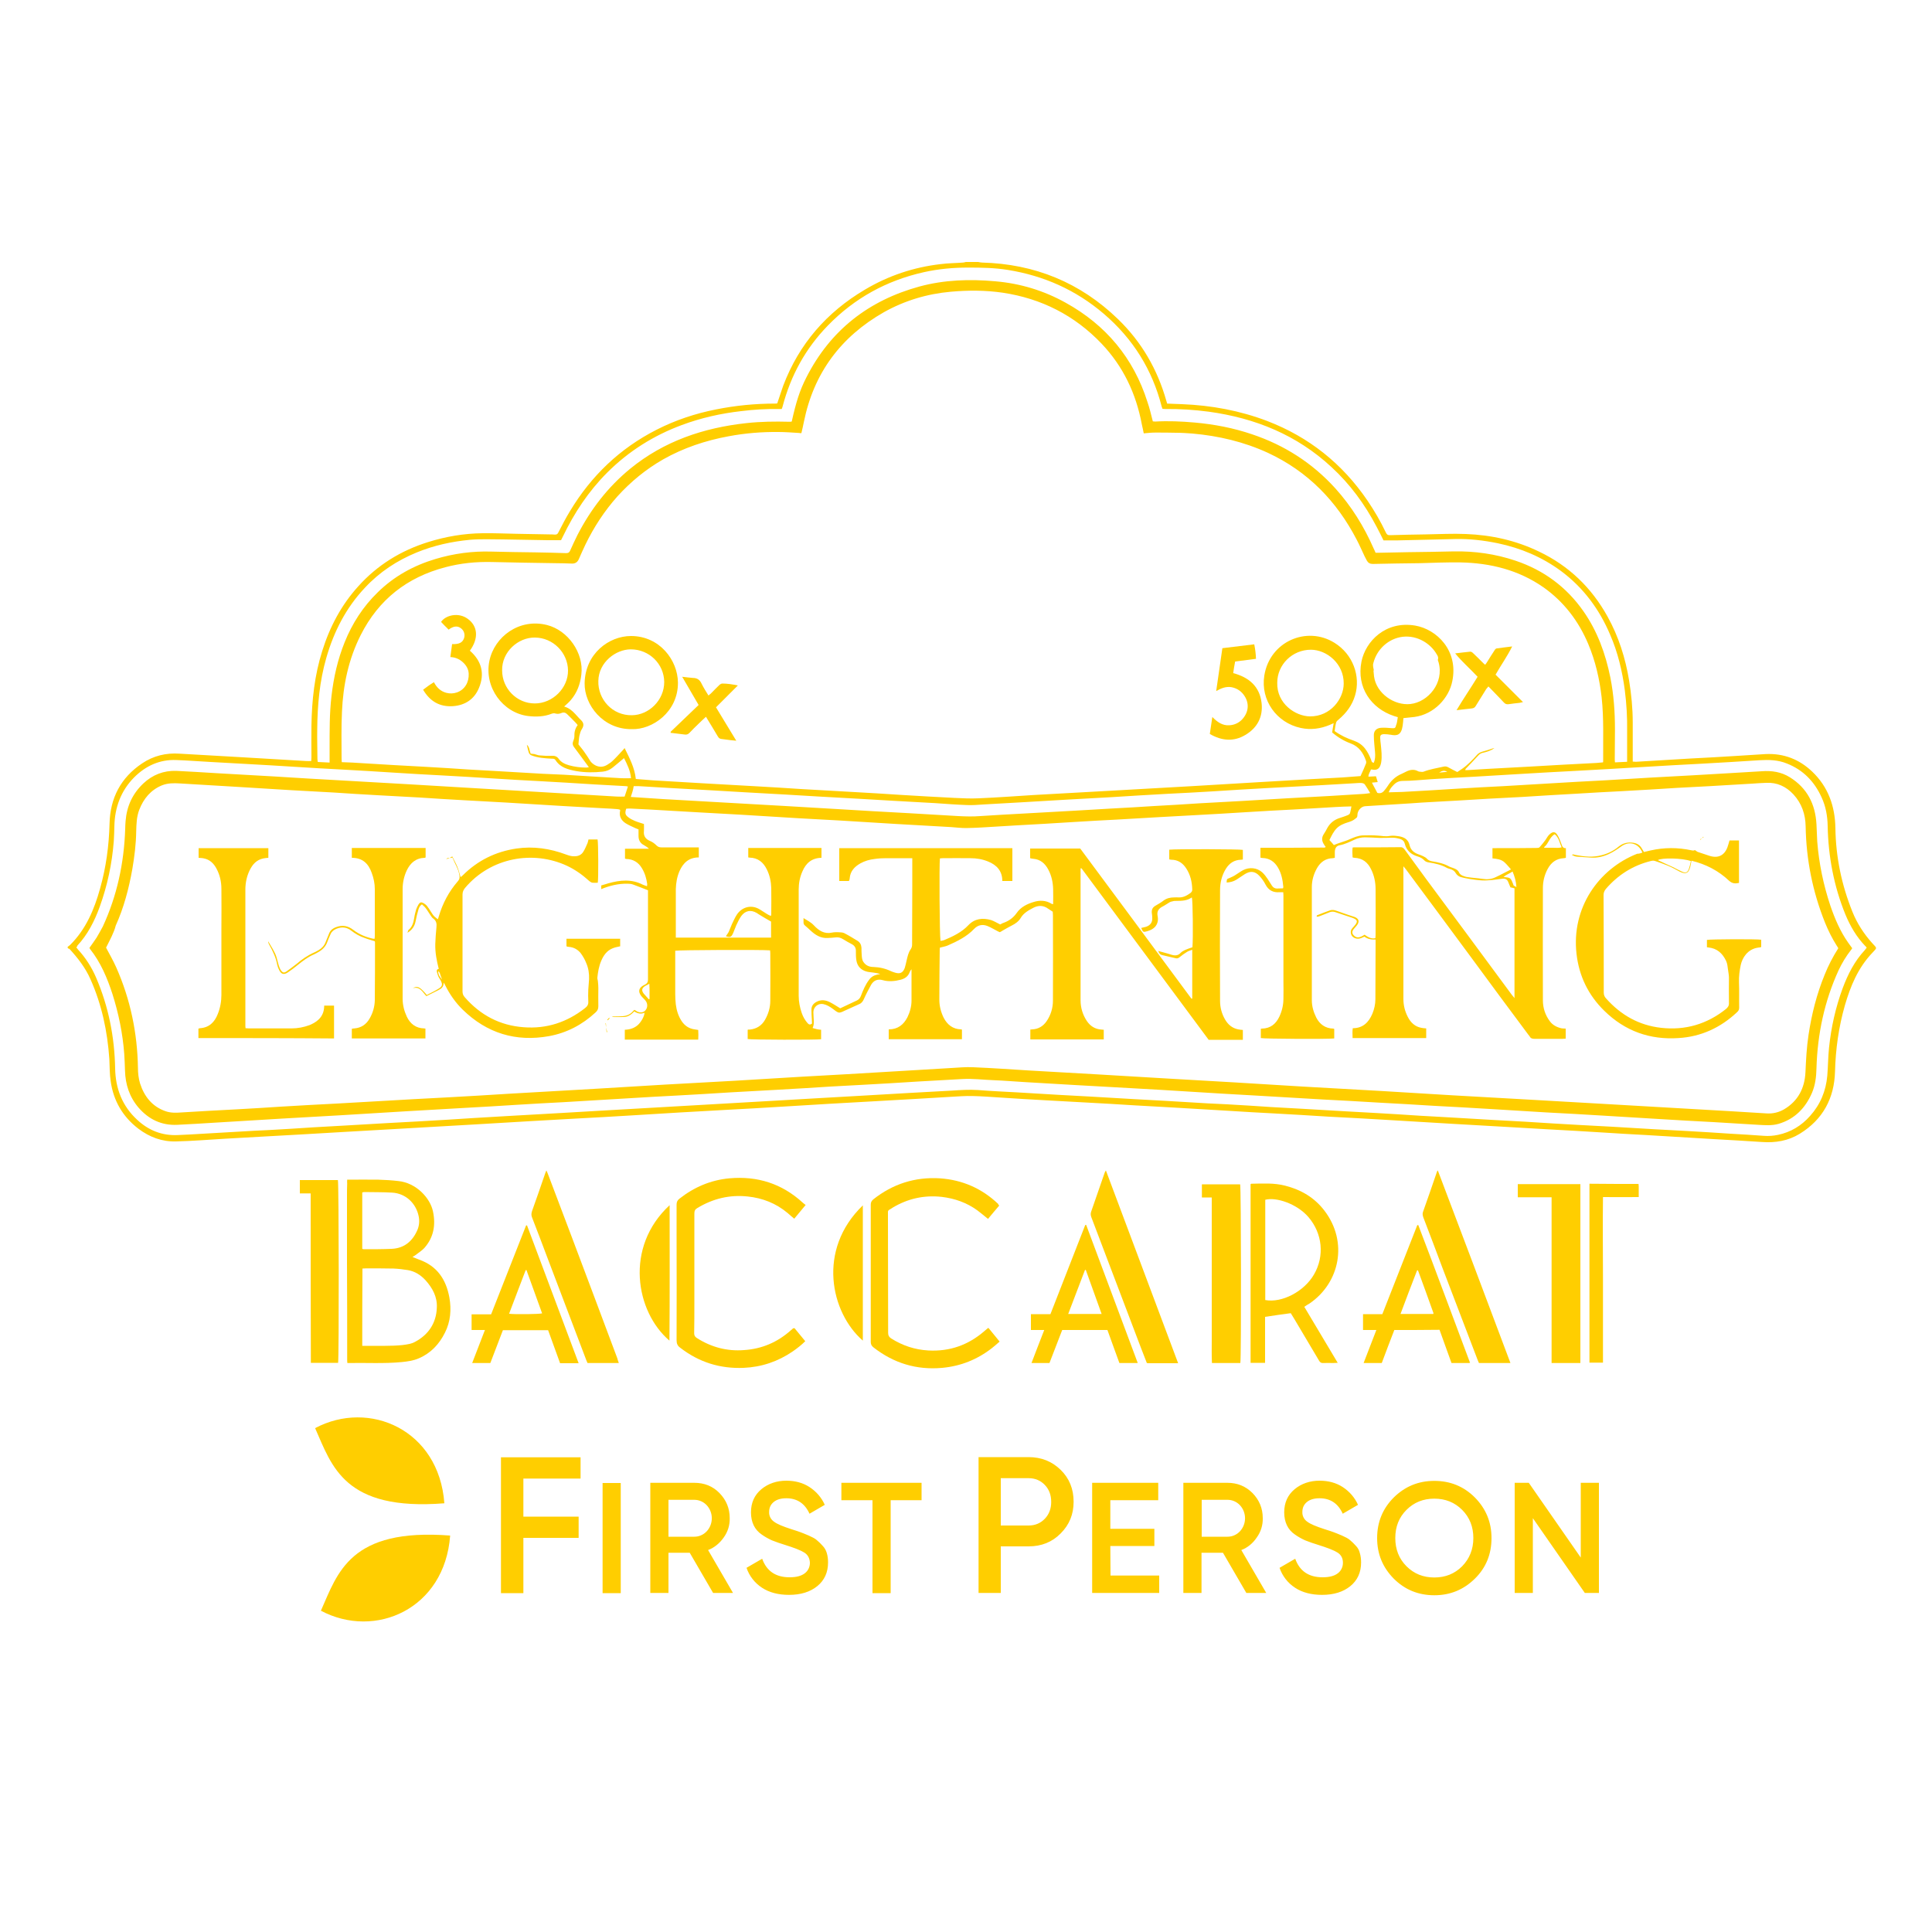 <?xml version="1.0" encoding="UTF-8"?> <svg xmlns="http://www.w3.org/2000/svg" xmlns:xlink="http://www.w3.org/1999/xlink" version="1.1" id="Layer_1" x="0px" y="0px" viewBox="0 0 1000 1000" style="enable-background:new 0 0 1000 1000;" xml:space="preserve"> <path id="Shape_00000040541709403781856770000002505458042668340373_" style="fill:#FFCE00;" d="M374.6,795.8 c2.1-2.9,3.2-6.4,3.1-10c0-5.1-1.8-9.4-5.3-13s-7.9-5.3-13-5.3h-22.8v57h9.4v-20.8h11l12.1,20.8h10.3l-12.9-22.2 C369.7,801.1,372.5,798.8,374.6,795.8L374.6,795.8L374.6,795.8z M359.4,795.4H346v-19.1h13.4c2.4,0,4.7,1,6.4,2.8 c3.5,3.8,3.5,9.7,0,13.5C364.1,794.4,361.8,795.4,359.4,795.4L359.4,795.4z M425.7,800c-0.9-1-1.9-2-3-2.9c-0.9-0.8-2.3-1.5-4.1-2.3 c-1.8-0.8-3.2-1.3-4.2-1.7s-2.6-0.9-4.8-1.6c-4.3-1.4-7.3-2.6-9-3.9c-1.6-1.1-2.6-3-2.5-5c0-2.2,0.8-3.9,2.4-5.2s3.8-1.9,6.5-1.9 c5.6,0,9.6,2.7,12,8l7.9-4.6c-1.7-3.8-4.4-6.9-7.9-9.2c-3.4-2.2-7.4-3.3-12-3.3c-5,0-9.4,1.5-12.9,4.4c-3.6,3-5.4,7-5.4,12 c0,2.6,0.5,4.8,1.4,6.7s2.4,3.6,4.2,4.8c1.7,1.2,3.5,2.2,5.3,3c2.2,0.9,4.4,1.6,6.6,2.3c4.8,1.5,8.2,2.8,10.1,4s2.8,3,2.9,5.3 c0,2.1-0.9,4.1-2.6,5.4c-1.8,1.4-4.4,2.1-7.9,2.1c-7.2,0-11.9-3.2-14.2-9.6l-8.1,4.7c1.4,4.2,4.3,7.9,8,10.3c3.8,2.5,8.5,3.7,14,3.7 c6,0,10.9-1.5,14.6-4.5s5.6-7.1,5.6-12.3c0-1.7-0.2-3.4-0.7-5C427.5,802.4,426.8,801.1,425.7,800L425.7,800z M435.5,776.5h16.1v48.1 h9.4v-48.1h16v-9h-41.5V776.5L435.5,776.5z M259.3,824.6h11.6V796h28.6v-11h-28.6v-19.7h29.6v-11h-41.2V824.6L259.3,824.6z M311.9,824.6h9.4v-57h-9.4V824.6z M574.7,800.2h22.8v-8.9h-22.8v-14.8h24.8v-9h-34.2v57H600v-9h-25.2L574.7,800.2L574.7,800.2z M742.4,766.5c-8.3,0-15.2,2.9-21,8.6c-5.7,5.7-8.6,12.7-8.6,21s2.9,15.2,8.6,21c5.7,5.7,12.7,8.6,21,8.6s15.2-2.9,21-8.6 s8.6-12.7,8.6-21s-2.9-15.2-8.6-21C757.6,769.3,750.6,766.5,742.4,766.5L742.4,766.5L742.4,766.5z M756.8,810.7 c-3.9,3.9-8.7,5.8-14.4,5.8s-10.5-1.9-14.4-5.8c-3.9-3.9-5.8-8.8-5.8-14.6c0-5.9,1.9-10.7,5.8-14.6c3.9-3.9,8.7-5.8,14.4-5.8 s10.5,1.9,14.4,5.8c3.9,3.9,5.8,8.8,5.8,14.6S760.6,806.8,756.8,810.7L756.8,810.7z M650.5,795.8c2.1-2.9,3.2-6.4,3.1-10 c0-5.1-1.8-9.4-5.3-13c-3.6-3.6-7.9-5.3-13-5.3h-22.8v57h9.4v-20.8H633l12.1,20.8h10.3l-12.9-22.2 C645.7,801.1,648.5,798.8,650.5,795.8L650.5,795.8z M635.4,795.4H622v-19.1h13.4c2.4,0,4.7,1,6.4,2.8c3.5,3.8,3.5,9.7,0,13.5 C640.1,794.4,637.8,795.4,635.4,795.4L635.4,795.4L635.4,795.4z M701.7,800c-0.9-1-1.9-2-3-2.9c-0.9-0.8-2.3-1.5-4.1-2.3 s-3.2-1.3-4.2-1.7s-2.6-0.9-4.8-1.6c-4.3-1.4-7.3-2.6-9-3.9c-1.6-1.1-2.6-3-2.5-5c0-2.2,0.8-3.9,2.4-5.2c1.6-1.3,3.8-1.9,6.5-1.9 c5.6,0,9.6,2.7,12,8l7.9-4.6c-1.7-3.8-4.4-6.9-7.9-9.2c-3.4-2.2-7.4-3.3-12-3.3c-5,0-9.4,1.5-12.9,4.4c-3.6,3-5.4,7-5.4,12 c0,2.6,0.5,4.8,1.4,6.7s2.4,3.6,4.2,4.8c1.7,1.2,3.5,2.2,5.3,3c2.2,0.9,4.4,1.6,6.6,2.3c4.8,1.5,8.2,2.8,10.1,4 c1.9,1.2,2.8,3,2.8,5.3c0,2.1-0.9,4.1-2.6,5.4c-1.8,1.4-4.4,2.1-7.9,2.1c-7.2,0-11.9-3.2-14.2-9.6l-8.1,4.7c1.4,4.2,4.3,7.9,8,10.3 c3.8,2.5,8.5,3.7,14,3.7c6,0,10.9-1.5,14.6-4.5c3.7-3,5.6-7.1,5.6-12.3c0-1.7-0.2-3.4-0.7-5C703.5,802.4,702.8,801.1,701.7,800 L701.7,800L701.7,800z M532.4,754.2h-25.9v70.3H518v-24.1h14.4c6.6,0,12.2-2.2,16.6-6.7c4.5-4.5,6.7-9.9,6.7-16.4 c0-6.6-2.2-12.1-6.7-16.5C544.5,756.4,539,754.2,532.4,754.2L532.4,754.2z M540.8,786.1c-2.2,2.3-5,3.5-8.4,3.5H518v-24.5h14.4 c3.4,0,6.2,1.2,8.4,3.5s3.3,5.2,3.3,8.8C544.1,780.9,543,783.8,540.8,786.1L540.8,786.1L540.8,786.1z M818.2,767.5v38.7l-26.9-38.7 H784v57h9.4v-38.7l26.9,38.7h7.3v-57H818.2L818.2,767.5z"></path> <path id="Path-5_00000070797526694466132510000000040002632244785069_" style="fill-rule:evenodd;clip-rule:evenodd;fill:#FFCE00;" d=" M163.1,739.2c28-14.9,64.1,0.8,66.9,38.9C178.1,782.2,171.8,758.8,163.1,739.2z"></path> <path id="Path-7_00000149367024305364704460000002479639474513150353_" style="fill-rule:evenodd;clip-rule:evenodd;fill:#FFCE00;" d=" M166.1,833.7c28,14.9,64.1-0.8,66.9-38.9C181.1,790.8,174.8,814.1,166.1,833.7z"></path> <path style="fill:#FFCE00;" d="M35,490.1c0.5-0.4,1-0.7,1.4-1.1c8.1-8.1,12.4-18.3,15.4-29.1c3.1-11,4.6-22.1,4.9-33.6 c0.3-13.2,5.8-23.8,16.9-31.2c5.8-3.9,12.3-5.5,19.4-5c9.9,0.6,19.8,1.1,29.7,1.7c11.9,0.7,23.8,1.4,35.6,2.1c0.9,0.1,1.7,0,2.8,0 c0-0.7,0.1-1.3,0.1-2c0-5.4-0.1-10.8,0-16.3c0.2-13.1,1.6-26.1,5.6-38.7c3.9-12.5,9.9-23.8,18.7-33.5c9.9-11,22-18.4,36-22.8 c9.2-2.9,18.7-4.5,28.3-4.6c5.9-0.1,11.8,0.2,17.8,0.3c5.6,0.1,11.2,0.2,16.8,0.3c0.9,0,1.8,0,2.6,0.1c1,0.1,1.6-0.2,2-1.1 c1.9-3.7,3.8-7.4,6-11c11-18.3,25.8-32.5,44.9-42.2c9.8-5,20.1-8.4,30.8-10.5c10-2,20.1-3,30.3-3c0.4,0,0.9,0,1.3-0.1 c1.1-3.1,2-6.2,3.1-9.2c8.2-21.6,22.5-38,42.3-49.7c12.1-7.2,25.2-11.6,39.2-13.2c3.8-0.5,7.7-0.5,11.6-0.8c0.5,0,0.9-0.2,1.4-0.3 c2.1,0,4.2,0,6.4,0c0.7,0.1,1.3,0.3,2,0.3c27.2,0.7,50.8,10.3,70.4,29.3c12.2,11.8,20.4,26,25,42.3c0.1,0.4,0.3,0.8,0.4,1.4 c2.6,0.1,5.2,0.2,7.8,0.3c15.1,0.6,29.8,3.3,44,8.7c21.6,8.3,38.9,22.1,51.9,41.2c3.6,5.3,6.8,10.8,9.5,16.5 c0.5,1.1,1.1,1.5,2.3,1.4c6.1-0.2,12.2-0.3,18.3-0.4c6.9-0.1,13.8-0.5,20.8-0.2c13.2,0.5,25.9,3.3,37.9,9.1 c15.5,7.4,27.2,18.7,35.5,33.7c5.7,10.3,9.2,21.4,11.1,32.9c1.2,7.3,1.9,14.6,1.9,21.9c0,6,0,12.1,0,18.1c0,0.7,0,1.3,0,2.1 c0.7,0,1.1,0.1,1.6,0.1c9.5-0.6,18.9-1.1,28.4-1.7c7.7-0.4,15.3-0.8,23-1.3c5.3-0.3,10.6-0.7,15.9-1c9.3-0.4,17.3,2.7,24,9.1 c8.3,7.9,11.8,17.9,12,29.2c0.2,15,3.2,29.4,8.8,43.3c2.4,6,5.9,11.4,10.2,16.2c2.6,2.9,2.8,2.2,0,5.2c-7.3,7.7-11.2,17.1-14.1,27.1 c-3.2,11.2-4.8,22.6-5.1,34.3c-0.4,13.7-6.2,24.7-18.2,32.1c-6,3.7-12.6,4.8-19.6,4.3c-8.3-0.6-16.7-1-25-1.5 c-11.6-0.7-23.3-1.4-34.9-2.1c-7.4-0.4-14.8-0.8-22.2-1.3c-9.8-0.6-19.5-1.2-29.3-1.7c-8-0.5-16.1-0.9-24.1-1.4 c-8.2-0.5-16.3-0.9-24.5-1.4c-11.7-0.7-23.4-1.4-35.1-2.1c-9.6-0.6-19.3-1.1-28.9-1.6c-9.6-0.6-19.2-1.2-28.7-1.7 c-7.5-0.4-15.1-0.8-22.6-1.3c-9.5-0.6-19-1.1-28.6-1.7c-7.1-0.4-14.2-0.8-21.3-1.2c-8-0.5-15.9-1-23.9-1.4 c-7.3-0.4-14.6-0.8-21.8-1.2c-7.7-0.4-15.4-0.9-23.1-1.4c-4.9-0.3-9.7-0.7-14.6-0.8c-3.7-0.1-7.3,0.2-11,0.4 c-5.6,0.3-11.2,0.7-16.8,1c-7.6,0.4-15.2,0.9-22.8,1.3c-7.7,0.4-15.4,0.9-23.1,1.3c-8.3,0.5-16.5,1-24.8,1.5 c-9.9,0.6-19.8,1.2-29.7,1.7c-7.7,0.4-15.4,0.9-23.1,1.3c-8.2,0.5-16.4,1-24.6,1.5c-10,0.6-19.9,1.2-29.9,1.7 c-7.7,0.4-15.3,0.9-23,1.3c-9.6,0.6-19.2,1.1-28.7,1.7c-7.5,0.4-15.1,0.9-22.6,1.3c-7.5,0.4-15.1,0.9-22.6,1.3 c-7.6,0.4-15.2,0.9-22.8,1.3c-7.4,0.4-14.8,0.9-22.2,1.3c-5.4,0.3-10.8,0.6-16.2,0.9c-7.7,0.4-15.3,0.9-23,1.3 c-8.5,0.5-16.9,1.2-25.4,1.4c-7.2,0.2-13.7-2.2-19.5-6.6c-8.1-6.2-12.9-14.5-14.3-24.5c-0.6-3.8-0.5-7.7-0.7-11.5 c-1-14.4-3.9-28.2-9.8-41.4c-2.6-5.9-6.5-10.9-10.8-15.6c-0.2-0.2-0.5-0.2-0.8-0.3C35,490.6,35,490.3,35,490.1z M54.9,490.5 c1.8,3.4,3.7,6.7,5.3,10.3c7.3,16.5,10.9,33.9,11.2,51.9c0,2.7,0.3,5.5,1.1,8.1c2.2,6.8,6.3,12,13.3,14.4c2.7,0.9,5.4,0.8,8.1,0.6 c9.5-0.6,18.9-1.1,28.4-1.6c7.7-0.4,15.4-0.9,23.1-1.4c9.6-0.6,19.3-1.1,28.9-1.6c7.6-0.4,15.2-0.9,22.8-1.3 c11.5-0.7,23-1.3,34.5-1.9c10.7-0.6,21.4-1.2,32.1-1.9c15.1-0.9,30.2-1.7,45.4-2.6c11.6-0.7,23.3-1.4,34.9-2.1 c12.1-0.7,24.1-1.3,36.2-2c11.6-0.7,23.3-1.4,34.9-2.1c7.8-0.5,15.6-0.8,23.3-1.3c9.6-0.6,19.2-1.1,28.7-1.7 c8.4-0.5,16.8-1,25.2-1.5c3.8-0.2,7.6-0.6,11.4-0.4c9.8,0.4,19.5,1.1,29.3,1.7c11.7,0.7,23.4,1.3,35.1,2c11.8,0.7,23.6,1.4,35.4,2.1 c11.6,0.7,23.1,1.3,34.7,2c12,0.7,24,1.5,36,2.2c13.6,0.8,27.3,1.5,40.9,2.3c12.1,0.7,24.1,1.5,36.2,2.2c14.2,0.8,28.4,1.6,42.6,2.4 c12.8,0.7,25.6,1.5,38.4,2.2c14.4,0.8,28.9,1.7,43.3,2.5c12.9,0.7,25.9,1.5,38.8,2.3c3.2,0.2,6.2-0.5,9-2.1 c7.3-4.3,10.7-11,11.1-19.2c0.3-6.5,0.6-12.9,1.6-19.4c1.6-10.6,4.2-21,8.3-31c1.9-4.8,4.3-9.4,7.1-13.8c-0.3-0.5-0.5-0.9-0.8-1.3 c-2.4-3.8-4.4-7.8-6.1-12c-6.4-16-9.7-32.5-10-49.7c-0.1-6.3-2-11.9-6.3-16.6c-3.8-4.1-8.5-6.3-14.1-6c-2.4,0.1-4.7,0.2-7.1,0.4 c-7.3,0.4-14.7,0.9-22,1.3c-5.7,0.3-11.3,0.6-17,0.9c-9.5,0.6-19,1.2-28.5,1.7c-7.8,0.4-15.6,0.8-23.3,1.3 c-9.5,0.5-18.9,1.1-28.4,1.7c-5.7,0.3-11.4,0.6-17.2,0.9c-9.8,0.6-19.5,1.2-29.3,1.7c-3.7,0.2-7.3,0.4-11,0.7 c-4.8,0.3-9.6,0.6-14.4,0.9c-3.2,0.2-6.3,0.4-9.5,0.6c-2.1,0.2-3.9,2.4-3.9,4.5c0,0.5-0.1,1.2-0.5,1.5c-0.8,0.7-1.7,1.3-2.6,1.7 c-1.4,0.6-3,0.9-4.4,1.6c-1.2,0.5-2.3,1.2-3.2,2.1c-1.7,1.7-2.7,3.9-3.8,6.1c0.9,1,1.7,1.8,2.3,2.6c1.3-0.5,2.2-0.9,3.2-1.2 c1.7-0.6,3.5-1.1,5.2-1.9c2.1-0.9,4.2-1.8,6.6-1.9c2.5-0.1,5.1-0.1,7.7,0.1c2,0.1,4,0.6,6.1,0.2c1.2-0.2,2.5-0.2,3.7,0 c3.1,0.3,5.9,1.2,6.7,4.8c0.6,2.5,2.3,3.9,4.6,4.7c0.8,0.3,1.5,0.5,2.3,0.9c0.7,0.4,1.5,0.7,2,1.3c0.8,0.9,1.7,1.2,2.7,1.4 c3,0.5,6,1.1,8.7,2.6c0.7,0.4,1.5,0.6,2.3,0.9c1.3,0.5,2.5,1,3.1,2.5c0.3,0.6,1,1.1,1.6,1.4c0.9,0.4,1.9,0.7,2.8,0.8 c2.5,0.4,5.1,0.5,7.6,0.9c2.4,0.4,4.7,0.2,6.9-0.9c2.6-1.2,5.1-2.6,7.9-4c-1.2-1.3-2.1-2.5-3.3-3.6c-1.7-1.6-4-1.9-6.3-2.1 c0-1.8,0-3.4,0-5.3c0.8,0,1.5,0,2.1,0c6.9,0,13.7,0,20.6-0.1c0.6,0,1.4,0,1.7-0.4c1.1-1.2,2.1-2.5,3-3.7c0.6-0.8,1-1.7,1.7-2.5 c2.2-2.3,3.5-1.9,4.7,0.2c0.8,1.4,1.4,2.9,1.9,4.4c0.4,1.2,0.8,2.2,2.3,2.1c0,1.8,0,3.4,0,5c-0.4,0.1-0.8,0.2-1.1,0.2 c-4,0.2-6.6,2.3-8.4,5.7c-1.6,3-2.4,6.3-2.4,9.7c0,19.4-0.1,38.8,0,58.2c0,3.9,1.2,7.6,3.6,10.8c1.4,1.9,3.4,3,5.8,3.6 c0.8,0.2,1.6,0.1,2.4,0.2c0,1.8,0,3.4,0,5.2c-0.6,0-1.2,0.1-1.7,0.1c-4.8,0-9.6,0-14.4,0c-1.1,0-2-0.2-2.5-1.2 c-0.2-0.3-0.4-0.6-0.7-0.9c-9.9-13.3-19.8-26.6-29.6-40c-11.2-15.2-22.5-30.4-33.7-45.5c-0.3-0.5-0.8-0.9-1.4-1.7c0,1,0,1.5,0,2.1 c0,22.2,0,44.4,0,66.6c0,3.3,0.8,6.4,2.3,9.3c1.5,2.9,3.7,5,7,5.6c0.8,0.2,1.6,0.2,2.5,0.3c0,1.7,0,3.3,0,5c-12.7,0-25.4,0-38.1,0 c0-1.8-0.2-3.4,0.1-5.1c5.2,0,8.2-3,10.1-7.4c1-2.4,1.6-5,1.6-7.6c0-9.5,0.1-19,0.1-28.4c0-0.8,0-1.6,0-2.5 c-2.3,0.1-4.2-0.3-5.8-1.5c-0.7,0.3-1.2,0.6-1.8,0.8c-2.2,0.8-4.5-0.2-5.1-2.1c-0.3-1.1-0.2-2.1,0.6-3c0.6-0.7,1.2-1.3,1.7-2 c1.1-1.5,0.9-2.3-0.8-3.1c-0.6-0.3-1.3-0.5-1.9-0.7c-2.6-0.9-5.2-1.7-7.8-2.6c-0.9-0.3-1.8-0.3-2.7,0c-1.8,0.7-3.7,1.5-5.6,2.2 c-0.4,0.1-0.8,0.2-1.3,0.2c0-0.5,0.1-0.8,0.3-0.8c2.2-0.9,4.4-1.7,6.6-2.5c1.1-0.4,2.2-0.2,3.3,0.2c2,0.7,4,1.4,6,2.1 c1.1,0.4,2.3,0.7,3.4,1.1c2.3,0.9,2.7,2.4,1.2,4.4c-0.5,0.7-1.2,1.3-1.7,2c-1,1.3-0.8,2.4,0.4,3.4c1.1,1,2.3,0.9,3.5,0.4 c0.6-0.3,1.2-0.6,1.8-1c1.7,1.2,3.4,2.3,5.6,1.8c0-0.5,0.1-1,0.1-1.5c0-7.9,0.1-15.8,0-23.8c0-3.6-0.7-7.1-2.3-10.3 c-1.7-3.6-4.4-5.8-8.6-6c-0.3,0-0.6-0.1-1-0.2c-0.1-1.7-0.2-3.4,0-5.1c0.3-0.1,0.5-0.1,0.6-0.1c8.1,0,16.2,0,24.3-0.1 c1.1,0,1.5,0.6,2.1,1.3c3.6,4.9,7.2,9.9,10.8,14.8c14.9,20.1,29.8,40.2,44.6,60.3c0.4,0.5,0.8,1,1.4,1.7c0-19.1,0-37.9,0-56.8 c-0.8-0.2-1.4-0.4-2.1-0.5c-0.4-1-0.8-2-1.2-2.9c-0.5-1.2-1.5-1.7-2.7-1.6c-1.9,0.2-3.7,0.5-5.6,0.7c-1.7,0.1-3.5,0.3-5.2,0.2 c-2-0.1-4.1-0.4-6.1-0.7c-1.7-0.3-3.4-0.6-5.1-1.1c-0.9-0.3-1.8-1-2.3-1.8c-0.7-1.3-1.7-1.9-3-2.3c-0.6-0.2-1.2-0.3-1.7-0.6 c-2.9-1.6-6-2.3-9.3-2.8c-0.8-0.1-1.7-0.4-2.2-0.9c-1-1.1-2.2-1.8-3.6-2.2c-3.4-1-5.8-3-6.7-6.6c-0.3-1.3-1.2-2.1-2.5-2.5 c-1.5-0.4-2.9-0.7-4.4-0.6c-2,0.1-4.1,0.1-6.2,0.1c-2.5-0.1-5-0.3-7.5-0.3c-1.9,0-3.8,0.4-5.6,1.3c-2.4,1.1-4.8,2.3-7.5,2.8 c-1.7,0.3-2.4,1.5-2.5,3.3c0,1,0,2.1,0,3.2c-0.5,0.1-0.8,0.2-1.1,0.2c-3.7,0.1-6.3,2-8.1,5.1c-1.7,3-2.7,6.3-2.7,9.8 c0,19.5,0,39,0,58.6c0,3.2,0.9,6.2,2.3,9c1.8,3.5,4.7,5.6,8.8,5.7c0.2,0,0.3,0.1,0.5,0.2c0,1.7,0,3.3,0,4.9 c-3.9,0.4-36.8,0.2-38-0.2c0-1.6,0-3.2,0-4.8c0.3-0.1,0.5-0.1,0.6-0.1c4.4-0.1,7.2-2.4,9-6.2c1.4-3,2.1-6.1,2.1-9.4 c0.1-2.9,0-5.7,0-8.6c0-15,0-29.9,0-44.9c0-0.5-0.1-1-0.1-1.5c-0.7,0-1.2,0-1.8,0c-3.3,0.3-5.8-0.9-7.4-4c-0.8-1.6-1.9-3.1-3.1-4.4 c-2.3-2.5-4.7-2.7-7.5-1c-1.5,0.9-2.9,2-4.4,2.9c-1.6,1-3.3,1.4-5.1,1.5c0.1-1.9,0.1-1.8,1.4-2.3c1.1-0.5,2.3-1,3.3-1.7 c1.3-0.8,2.5-1.7,3.8-2.4c3.3-1.7,7.2-1.3,9.9,1.1c1.1,1,2,2.2,2.8,3.4c0.8,1.2,1.5,2.4,2.3,3.6c0.6,0.9,1.5,1.4,2.5,1.4 s2.1-0.1,3.2-0.1c0.1-0.5,0.2-0.8,0.1-1.1c-0.3-3.4-1-6.7-2.7-9.6c-1.8-3.1-4.4-4.9-8-5c-0.4,0-0.7-0.1-1.1-0.2c0-1.7,0-3.3,0-5.1 c0.8,0,1.6,0,2.3,0c9.9,0,19.7,0,29.6-0.1c0.6,0,1.3,0.2,1.9-0.3c-0.4-0.5-0.7-0.9-0.9-1.3c-1.2-1.8-1.3-3.6-0.1-5.4 c0.7-1,1.2-2,1.8-3.1c1.5-2.7,3.7-4.4,6.7-5.3c1.2-0.4,2.5-0.8,3.7-1.3c0.5-0.2,1.1-0.5,1.3-1c0.4-1.1,0.5-2.3,0.8-3.6 c-2.7,0.1-5.3,0.1-7.9,0.3c-7.3,0.4-14.7,0.9-22,1.3c-7.8,0.4-15.6,0.8-23.3,1.3c-9.7,0.6-19.4,1.2-29.1,1.7 c-5.5,0.3-11,0.6-16.4,0.9c-7.5,0.4-14.9,0.9-22.4,1.3c-7.7,0.4-15.4,0.8-23.1,1.3c-9.6,0.6-19.3,1.2-28.9,1.7 c-6.1,0.4-12.2,0.7-18.3,1.1c-2.7,0.1-5.4,0.3-8,0.3s-5.2-0.3-7.8-0.5c-9.4-0.5-18.8-1.1-28.2-1.6c-9.8-0.6-19.5-1.2-29.3-1.8 c-7.3-0.4-14.6-0.8-21.8-1.2c-9.8-0.6-19.5-1.2-29.3-1.8c-7.2-0.4-14.4-0.8-21.6-1.2c-5.8-0.3-11.6-0.7-17.4-1 c-6.2-0.4-12.3-0.7-18.5-1c-0.7,0-1.4,0-2.1,0.1c-0.7,2.3-0.5,3.2,1.1,4.4c1,0.8,2.2,1.4,3.4,1.9c1.4,0.6,2.9,1,4.7,1.6 c0,1.1,0.1,2.4,0,3.6c-0.3,2.6,0.8,4.2,3.2,5.2c1.2,0.5,2.3,1.3,3.2,2.2c0.8,0.8,1.5,1.1,2.6,1.1c5.8,0,11.6,0,17.4,0 c0.7,0,1.3,0,2,0c0,1.9,0,3.5,0,5.2c-5.1,0-8.1,2.8-10,7.1c-1.3,3-1.8,6.1-1.9,9.3c0,7.7,0,15.5,0,23.2c0,0.6,0,1.2,0,1.9 c16.5,0,32.8,0,49.3,0c0-1.5,0-2.9,0-4.4c0-1.4,0-2.8,0-3.9c-2-1.1-3.6-2.1-5.3-3.1c-0.8-0.4-1.5-1-2.2-1.4c-3-1.7-5.8-1.2-7.9,1.6 c-1,1.4-1.8,3.1-2.6,4.8c-0.6,1.3-1,2.7-1.6,4c-1,2.2-1.5,2.4-3.8,1.7c0.5-0.8,1.1-1.5,1.5-2.3c0.6-1.3,1.1-2.8,1.7-4.1 c0.8-1.6,1.5-3.3,2.5-4.8c2.5-3.8,7.4-5.5,12-2.6c1.2,0.8,2.4,1.5,3.6,2.3c0.6,0.4,1.3,0.7,2,1c0.1-0.4,0.2-0.5,0.2-0.7 c0-4.6,0.1-9.2,0-13.8c-0.1-3.3-0.8-6.6-2.3-9.6c-1.8-3.7-4.6-6-8.9-6.1c-0.2,0-0.5-0.1-0.7-0.1c0-1.7,0-3.3,0-4.9 c12.7,0,25.3,0,37.9,0c0,1.7,0,3.4,0,5.1c-5.1,0.1-8.1,2.8-9.9,7.1c-1.3,2.9-1.9,6.1-1.9,9.3c0,18.3,0,36.7,0,55 c0,3.1,0.6,6.1,1.6,9c0.7,2,1.7,3.7,3.1,5.3c0.7,0.7,1.3,0.8,2.2,0.1c0-0.7-0.1-1.5-0.1-2.3c-0.1-1.6-0.2-3.1-0.2-4.7 c-0.1-2.1,1-3.4,2.7-4.3c2.3-1.2,4.6-0.9,6.8,0.2c1.8,0.9,3.4,2,5.4,3.2c2.7-1.3,5.7-2.7,8.7-4.1c1-0.5,1.6-1.3,2-2.3 c1.1-2.9,2.3-5.8,4.2-8.3c1.1-1.6,2.6-2.4,4.5-2.8c0.4-0.1,0.8-0.1,1.3-0.2c-1.2-0.5-2.4-0.6-3.6-0.8c-1.2-0.2-2.5-0.2-3.7-0.6 c-2.7-0.8-4.5-2.7-5-5.5c-0.3-1.6-0.3-3.2-0.3-4.8c0.1-1.8-0.6-3-2.1-3.8s-3-1.6-4.4-2.5c-1.3-0.8-2.5-1.2-4-1 c-1.3,0.2-2.7,0.2-4.1,0.3c-3.6,0.2-6.3-1.5-8.8-3.8c-1-0.9-1.9-1.8-2.9-2.6c-0.5-0.4-0.8-0.9-0.8-1.6s0-1.3,0-2.3 c2.1,1.3,3.9,2.2,5.3,3.7c2.6,2.8,5.5,4.7,9.5,3.8c0.9-0.2,1.9-0.2,2.8-0.2c1.1,0.1,2.3,0,3.3,0.4c2.4,1.2,4.8,2.7,7.1,4.1 c1.3,0.8,1.9,2.1,2,3.6c0,1.1,0,2.2,0.1,3.4c0.1,1.4,0.1,2.7,0.9,3.9c1.2,1.8,3,2.6,5.1,2.6c3.2,0.1,6.3,0.8,9.2,2.2 c0.7,0.3,1.5,0.6,2.3,0.8c2.5,0.7,3.9-0.1,4.8-2.5c0.4-1.2,0.6-2.4,0.9-3.6c0.5-2.1,0.9-4.3,2.2-6.1c0.5-0.8,0.7-1.5,0.7-2.4 c0-10.5,0.1-20.9,0.1-31.4c0-3.7,0-7.5,0-11.2c0-0.7,0-1.3,0-2.1c-0.8,0-1.5,0-2.1,0c-3.8,0-7.6,0-11.4,0c-2,0-4,0.1-6,0.4 c-2.6,0.3-5.1,1-7.4,2.3c-3,1.7-5.2,4-5.5,7.7c0,0.5-0.2,1-0.4,1.4c-1.7,0-3.3,0-5,0c0-5.7,0-11.3,0-17c29.9,0,59.8,0,89.6,0 c0,5.7,0,11.3,0,17c-1.8,0-3.5,0-5.2,0c0-5.2-2.9-8.3-7.4-10.1c-2.9-1.2-6-1.7-9.1-1.7c-4.8-0.1-9.6,0-14.4,0c-0.5,0-1,0.1-1.4,0.1 c-0.4,3-0.2,40,0.3,42.7c0.7-0.1,1.3-0.2,1.9-0.4c4.5-1.9,9-4,12.5-7.7c3.3-3.5,7.4-3.9,11.7-2.7c1.6,0.5,3.1,1.5,4.8,2.3 c0.6-0.3,1.2-0.7,1.9-0.9c2.7-1,4.9-2.6,6.6-5c2.1-3.1,5.4-4.7,8.7-5.7c3.1-1,6.4-1,9.4,0.9c0.2,0.1,0.4,0.1,0.8,0.2 c0-2.7,0.1-5.2,0-7.8c-0.1-3.5-0.8-6.9-2.5-10.1s-4.1-5.3-7.8-5.6c-0.5,0-1.1-0.2-1.6-0.3c0-1.8,0-3.4,0-5c8.7,0,17.3,0,25.9,0 l0.1,0.1c18.5,24.9,36.9,49.8,55.4,74.8c0.7,0.9,1.3,1.8,2,2.7c0,0,0.1,0.1,0.2,0.1c0.1,0,0.1,0,0.2,0c0.1,0,0.1-0.1,0.1,0 c0-8.4,0-16.7,0-25.3c-1,0.4-2,0.6-2.7,1.1c-1.3,0.8-2.6,1.7-3.8,2.7c-0.6,0.5-1.2,0.8-2,0.6c-2.3-0.5-4.6-1.1-6.9-1.6 c-1.1-0.2-1.8-0.9-2.2-2.2c0.6,0.2,1,0.3,1.4,0.4c1.7,0.5,3.5,0.9,5.2,1.5c1.9,0.6,3.6,0.7,5.1-1c0.6-0.6,1.4-1,2.2-1.4 c1.2-0.5,2.5-1,3.8-1.4c0.4-4.5,0.2-24.4-0.3-25.8c-2.4,1.7-5.1,1.8-7.9,1.8c-0.7,0-1.4,0-2,0.2c-0.7,0.1-1.3,0.3-1.9,0.7 c-1.2,0.7-2.3,1.5-3.5,2.1c-2.1,1.1-2.9,2.6-2.4,5c0.4,2,0,4-1.5,5.6c-1.1,1.1-2.5,1.7-3.9,2.1c-2.1,0.6-2.2,0.5-3.1-1.7 c0.8-0.2,1.7-0.4,2.5-0.6c2.3-0.8,3.4-2.4,3.2-4.8c0-0.7-0.1-1.5-0.2-2.2c-0.2-1.6,0.2-2.9,1.7-3.8s3-1.7,4.4-2.8 c1.6-1.2,3.5-1.6,5.4-1.6c0.8,0,1.6-0.1,2.4,0c2.4,0.1,4.3-1,6.1-2.3c0.6-0.5,1-1.1,0.9-1.9c-0.1-3.9-1-7.6-3.1-10.8 c-1.8-2.8-4.3-4.5-7.7-4.5c-0.3,0-0.7-0.1-1.1-0.2c0-0.9,0-1.7,0-2.5c0-0.9,0-1.7,0-2.5c2.9-0.4,36.8-0.3,38.1,0.1c0,1.7,0,3.3,0,5 c-0.4,0-0.7,0.1-1,0.1c-3.5,0.1-6,1.8-7.8,4.7c-2.1,3.4-3,7.2-3,11c-0.1,19.1-0.1,38.3,0,57.4c0,3.4,0.9,6.7,2.6,9.6 c1.5,2.6,3.7,4.5,6.8,5.1c0.8,0.2,1.6,0.2,2.4,0.3c0,1.7,0,3.4,0,5.1c-6,0-11.8,0-17.7,0c-21.9-29.5-43.8-59-65.7-88.6l-0.1-0.1 c-0.1,0-0.1-0.1-0.2-0.1c-0.1,0-0.1,0-0.3,0.1c0,0.3,0,0.7,0,1c0,22.4,0,44.9,0,67.3c0,3.8,1.1,7.4,3.2,10.6 c1.8,2.7,4.3,4.3,7.6,4.5c0.4,0,0.7,0.1,1.2,0.1c0,0.9,0,1.7,0,2.5s0,1.7,0,2.5c-12.8,0-25.4,0-38,0c0-1.8,0-3.4,0-5.1 c0.4,0,0.6-0.1,0.9-0.1c3.2-0.1,5.7-1.6,7.5-4.2c2.2-3.2,3.3-6.9,3.3-10.7c0.1-14.7,0-29.4,0-44.2c0-0.6-0.1-1.2-0.1-1.8 c-0.8-0.5-1.6-1-2.3-1.5c-2.4-1.8-5-1.9-7.6-0.6c-2.5,1.3-5.1,2.7-6.6,5.2c-1.1,1.9-2.8,3.1-4.8,4.1c-1.6,0.8-3.1,1.7-4.7,2.6 c-0.5,0.3-0.9,0.6-1.4,0.8c-0.4-0.2-0.8-0.3-1.1-0.5c-1.8-0.9-3.5-2-5.3-2.7c-2.5-1-4.9-0.6-6.9,1.5c-3.8,4-8.7,6.4-13.7,8.6 c-1.2,0.5-2.6,0.7-4,1.1c0,0.3-0.1,0.7-0.1,1c-0.1,8.7-0.2,17.3-0.2,26c0,3.2,0.8,6.3,2.2,9.2c1.9,3.7,4.8,6,9.1,6.1 c0.2,0,0.3,0.1,0.4,0.2c0,1.7,0,3.3,0,4.9c-12.7,0-25.3,0-37.9,0c0-1.8,0-3.4,0-5.1c4.7,0,7.7-2.4,9.7-6.3c1.3-2.7,2.1-5.6,2.1-8.6 c0-5,0-10,0-15c0-0.4,0-0.8,0-1.2c-0.5,0.5-0.8,1-1,1.6c-0.8,2.1-2.4,3.2-4.6,3.8c-3.1,0.8-6.3,1.1-9.4,0.2 c-2.6-0.7-4.6,0.2-5.9,2.4c-1.3,2.4-2.6,4.8-3.7,7.3c-0.5,1.2-1.2,2.2-2.4,2.7c-2.4,1.1-4.9,2.2-7.3,3.3c-1.1,0.5-2.3,1.2-3.3,1.1 c-1.1-0.2-2.1-1.2-3.1-1.9c-1.5-1.1-3.1-2.1-5-2.5c-2.6-0.5-5,1.4-5.1,4.1c0,0.9,0.1,1.7,0.1,2.6c0.1,1.9,0.4,3.8-0.5,5.7 c0.8,0.2,1.5,0.4,2.2,0.6c0.7,0.2,1.4,0.2,2.2,0.3c0,1.7,0,3.3,0,4.9c-2.2,0.4-36.6,0.3-38-0.1c0-1.6,0-3.2,0-4.8 c0.3-0.1,0.5-0.1,0.6-0.1c0.2,0,0.4,0,0.6,0c3.5-0.4,6.1-2.1,7.8-5.1c1.7-3,2.7-6.3,2.7-9.8c0.1-8.2,0-16.5,0-24.7 c0-0.5-0.1-0.9-0.1-1.4c-4.2-0.4-47.7-0.2-49.1,0.2c0,0.6,0,1.3,0,2c0,6.8,0,13.6,0,20.4c0,1.8,0.1,3.6,0.3,5.4c0.4,3.1,1.3,6,3,8.6 c1.6,2.4,3.8,3.9,6.7,4.3c0.6,0.1,1.2,0.2,1.9,0.3c0.1,1.7,0.1,3.4,0,5c-12.8,0-25.4,0-38,0c0-1.7,0-3.4,0-5.1 c2.6-0.1,4.9-0.8,6.8-2.5c1.7-1.6,3.3-4.4,3.4-6.3c-1.9,0.8-3.7,0.4-5.3-0.7c-1.5,1.6-3.2,2.8-5.3,2.9c-2.1,0.1-4.2,0-6.3,0 c0.3-0.2,0.6-0.3,0.9-0.3c1.4,0,2.9,0,4.3-0.1c2.4-0.1,4.4-0.9,5.9-2.8c0.1-0.2,0.4-0.3,0.6-0.5c0.5,0.3,0.9,0.5,1.3,0.8 c1.7,0.9,3.4,0.6,4.4-0.6c1.2-1.4,1.2-3.5,0-5c-0.5-0.6-1-1.1-1.5-1.6c-2.1-2.1-2.9-4.8,1.1-6.6c1.2-0.6,1.7-1.3,1.7-2.7 c0-14.8,0-29.6,0-44.3c0-0.6,0-1.2,0-1.9c-2.7-1-5.2-2.1-7.8-3c-0.9-0.3-1.8-0.4-2.8-0.4c-4.7-0.1-9.2,1-13.6,2.8c0-0.7,0-1.3,0-1.9 c1.3-0.4,2.5-0.7,3.7-1.1c6-1.7,12-2.3,17.8,0.7c0.6,0.3,1.4,0.5,2.2,0.8c0-0.5,0.1-0.8,0.1-1.1c-0.4-2.9-1.2-5.7-2.8-8.3 c-1.8-3-4.5-4.6-8-4.7c-0.2,0-0.4-0.1-0.7-0.2c0-1.7,0-3.3,0-5.1c4.2,0,8.3,0,12.4,0c-0.8-0.8-1.7-1.3-2.5-1.8c-2-1-2.9-2.6-2.9-4.8 c0-1.1,0-2.2,0-3.4c-0.6-0.2-1.1-0.4-1.5-0.6c-1.7-0.8-3.6-1.6-5.2-2.6c-2.3-1.5-3.5-3.7-2.8-6.6c0-0.1-0.1-0.2-0.1-0.4 c-0.4-0.1-0.9-0.3-1.4-0.3c-2.2-0.2-4.3-0.3-6.5-0.4c-7.2-0.4-14.3-0.8-21.5-1.2c-9.8-0.6-19.7-1.2-29.5-1.8 c-7.3-0.4-14.6-0.8-21.8-1.2c-7.6-0.4-15.2-0.9-22.8-1.4c-7.3-0.4-14.7-0.8-22-1.2c-7.6-0.4-15.2-0.9-22.8-1.4 c-7.3-0.4-14.6-0.8-21.8-1.2c-9.8-0.6-19.5-1.2-29.3-1.8c-9.5-0.6-19-1.1-28.5-1.7c-3.1-0.2-6.2-0.2-9.2,1 c-5.8,2.4-9.5,6.9-11.7,12.6c-1.4,3.6-1.5,7.4-1.6,11.2c-0.1,6.6-0.9,13-2,19.5c-1.8,10.1-4.4,20-8.6,29.3 C59,482.7,56.9,486.5,54.9,490.5z M723.5,371.2c-0.8-0.2-1.4-0.4-2-0.6c-11.7-3.9-19.5-14.7-16.8-28.2c2.1-10.4,12.4-21.2,27.8-18.6 c11.1,1.9,22.5,12.9,19.2,28.8c-1.7,8.6-9.3,17.1-19.6,18.5c-1.9,0.2-3.8,0.4-5.7,0.6c-0.1,1.4-0.2,2.7-0.4,4 c-0.7,4.7-2.8,5.3-6.2,4.6c-1.2-0.2-2.4-0.3-3.5-0.3c-1.6,0.1-2,0.6-1.9,2.1c0,1.1,0.2,2.1,0.3,3.2c0.3,3.1,0.7,6.2,0.2,9.3 c-0.5,2.8-1.7,4.4-4.8,3.7c-0.1,0-0.2,0-0.5,0c-0.4,1.2-1.3,2.2-1.3,3.7c1.4-0.1,2.7-0.1,3.9-0.2c0.3,1.1,0.6,2,0.9,3 c-1.1,0.1-1.9,0.2-3,0.3c1,1.9,1.9,3.6,2.8,5.3c1.5,0.4,2.6,0,3.5-1.1c0.7-0.8,1.3-1.6,1.9-2.5c1.5-2.4,3.5-4.4,6-5.7 c1.2-0.6,2.4-1.1,3.5-1.7c2-1,4.1-1.4,6.2-0.2c0.2,0.1,0.5,0.2,0.7,0.2c0.7,0,1.5,0.3,2.2,0c3.3-1.3,6.9-1.8,10.3-2.6 c0.9-0.2,1.5-0.1,2.3,0.3c1.6,0.9,3.2,1.7,4.8,2.5c0.9-0.6,1.6-1.1,2.4-1.6c2.9-2,5.4-4.6,7.8-7.3c0.7-0.8,1.6-1.3,2.6-1.6 c1.9-0.5,3.7-1.1,5.5-1.7c0.3-0.1,0.6-0.1,0.9-0.2c-1.9,1.4-4,2-6.2,2.5c-0.8,0.2-1.4,0.6-2,1.2c-2.2,2.4-4.4,4.7-6.7,7.1 c-0.1,0.1-0.1,0.3-0.2,0.6c0.5,0,0.9,0,1.4,0c3.2-0.2,6.5-0.4,9.7-0.6c7.4-0.4,14.8-0.8,22.2-1.2c5.8-0.3,11.7-0.7,17.5-1 c5.7-0.3,11.4-0.6,17.2-0.9c1.1-0.1,2.2-0.2,3.3-0.3c0.1-0.4,0.1-0.6,0.1-0.8c-0.1-11,0.4-21.9-0.8-32.9c-1.1-9.5-3.2-18.7-6.9-27.5 c-5-11.9-12.6-21.9-23.2-29.4c-12.9-9-27.5-12.6-43-12.9c-7-0.1-14,0.2-20.9,0.4c-8.2,0.1-16.3,0.2-24.5,0.4c-1.4,0-2.4-0.6-3-1.7 c-0.4-0.8-0.8-1.6-1.2-2.3c-1.4-2.9-2.6-5.8-4.1-8.6c-10.4-20-25.3-35.3-45.9-44.9c-12.4-5.7-25.5-8.8-39.1-10 c-2.8-0.2-5.6-0.4-8.4-0.4c-3.6-0.1-7.2-0.1-10.8-0.1c-2,0-3.9,0.2-6,0.4c-0.3-1.7-0.7-3.2-1-4.7c-3-15.9-9.6-29.9-20.8-41.7 c-14-14.7-31.2-23.4-51.2-26.4c-8.9-1.3-17.9-1.3-26.9-0.5c-12.3,1.1-23.9,4.6-34.6,10.6c-22.3,12.7-36.3,31.5-41.4,56.7 c-0.4,1.9-0.8,3.9-1.3,5.9c-0.5,0-0.8,0-1.2-0.1c-3.5-0.2-7.1-0.5-10.6-0.5c-8.7-0.1-17.3,0.6-25.8,2.2c-12,2.2-23.4,6-34,12 c-8.9,5.1-16.7,11.5-23.6,19.1c-6.7,7.5-12.2,15.9-16.6,25c-1.2,2.5-2.3,5-3.4,7.5c-0.7,1.6-1.9,2.4-3.7,2.3 c-2.9-0.1-5.7-0.2-8.6-0.2c-10.9-0.2-21.8-0.3-32.7-0.6c-8.2-0.2-16.2,0.6-24.1,2.7c-19.8,5.2-34.5,16.7-43.8,35.1 c-6.3,12.5-9.1,25.8-9.7,39.7c-0.4,8.1-0.2,16.2-0.2,24.3c0,0.5,0.1,1.1,0.1,1.8c1.8,0.1,3.6,0.1,5.3,0.2c7.2,0.4,14.4,0.9,21.6,1.3 c5.5,0.3,10.9,0.6,16.4,0.9c7.5,0.4,14.9,0.9,22.4,1.4c5.3,0.3,10.7,0.6,16,0.9c7.4,0.4,14.8,0.9,22.2,1.3c3.7,0.2,7.5,0.3,11.2,0.5 c4.8,0.3,9.7,0.6,14.5,0.9c5,0.3,10.1,0.6,15.1,0.9c1.6,0.1,3.2,0,5,0c-0.3-3.9-2-7.2-3.6-10.4c-2.1,1.7-4,3.4-5.9,4.9 c-1.5,1.2-3.2,1.9-5.1,2.1c-4.6,0.5-9.2,0.5-13.8-0.3c-4.2-0.8-8.2-1.8-10.7-5.7c-0.4-0.7-1.1-0.7-1.8-0.7 c-3.7-0.2-7.3-0.4-10.8-1.8c-0.4-0.2-0.9-0.7-1.1-1.1c-0.5-1.4-0.8-2.9-1.1-4.3c1.4,1.1,1.3,3,2,4.6c0.7,0.1,1.3,0.1,1.9,0.2 c0.9,0.2,1.9,0.7,2.8,0.7c2.1,0.2,4.2,0.3,6.3,0.2c1.5-0.1,2.7,0.4,3.5,1.6c1.3,1.8,3.2,2.7,5.3,3.3c2.9,0.8,5.9,1.2,8.9,1.2 c0.4,0,0.8-0.1,1.4-0.2c-2.6-3.6-5.1-6.9-7.6-10.3c-0.1-0.2-0.3-0.4-0.4-0.6c-0.4-0.7-0.5-1.5-0.2-2.3s0.7-1.8,0.7-2.7 c-0.1-2.2,0.4-4.2,1.7-5.9c-0.4-0.5-0.8-1-1.2-1.4c-1.4-1.4-2.8-2.9-4.2-4.2c-0.8-0.8-1.8-1.2-3.1-0.6c-1,0.4-2,0.5-3.1,0.2 c-0.5-0.2-1.2-0.1-1.8,0.1c-4,1.6-8.2,1.7-12.4,1.2c-12.9-1.7-22.7-14.8-19.9-28.5c2.6-12.6,15.5-22.2,29.8-18.6 c10.8,2.7,19.2,14.4,17.8,25.7c-0.6,5-2.2,9.3-5.4,13.1c-1,1.2-2.2,2.2-3.5,3.4c2.5,0.7,4.2,2.2,5.7,3.8c1,1,1.9,2.2,2.9,3.1 c1.6,1.5,1.8,2.9,0.5,4.9c-0.6,0.9-0.9,2.1-1.2,3.3c-0.3,1.4-0.3,2.8-0.5,4.5c0.9,1.2,2.1,2.5,3.1,4c1.1,1.5,2.1,3.1,3.1,4.7 c0.1,0.1,0.2,0.2,0.2,0.3c1.9,2.1,5.1,3.7,8.6,1.5c0.9-0.6,1.9-1.2,2.7-2c1.7-1.6,3.3-3.4,4.9-5.1c0.4-0.4,0.8-0.9,1.3-1.5 c2.6,5.3,5.2,10.2,5.8,16c3,0.2,5.9,0.5,8.8,0.7c8.5,0.5,16.9,1,25.4,1.5c9.5,0.5,18.9,1.1,28.4,1.6c7.6,0.4,15.2,0.9,22.8,1.4 c9.4,0.5,18.8,1.1,28.2,1.6c7.7,0.4,15.3,0.9,23,1.4c9.5,0.6,18.9,1.1,28.4,1.6c4.2,0.2,8.3,0.4,12.5,0.2c9.5-0.4,18.9-1.1,28.4-1.7 c14.4-0.8,28.7-1.6,43.1-2.4c13-0.7,26-1.5,39-2.2c11.8-0.7,23.5-1.4,35.3-2.1c8.6-0.5,17.3-1,25.9-1.5c5.5-0.3,11.1-0.6,16.6-0.9 c3.1-0.2,6.2-0.5,9.3-0.7c1-2.2,2-4.3,2.8-6.4c0.2-0.5,0.2-1.1,0-1.6c-1.4-4-3.6-7.3-7.9-8.9c-3.5-1.3-6.7-3.2-9.6-5.7 c0.3-1.6,0.5-3.1,0.8-4.8c-0.9,0.4-1.4,0.6-2,0.9c-4.8,2-9.8,2.7-15,1.6c-12.6-2.7-20.9-14.4-18.9-27.1c2.8-17.7,22-25.9,36.3-17 c9.7,6,13.6,17.4,10.7,27.2c-1.5,5.1-4.5,9.1-8.5,12.5c-0.5,0.4-1.1,0.9-1.3,1.5c-0.4,1.5-0.6,3-0.8,4.5c3.2,2.3,6.5,3.8,10,5 c2.3,0.8,4.2,2.1,5.7,4c1.4,1.8,2.4,3.8,3.2,5.9c0.2,0.6,0.2,1.4,1.4,1.5c0.7-1.8,0.8-3.6,0.6-5.6c-0.2-2.8-0.6-5.6-0.6-8.4 c-0.1-2.4,1.2-3.9,3.7-4.1c1.8-0.1,3.7,0,5.6,0.2c1.5,0.1,1.9,0,2.2-1.5C723.1,374.4,723.2,372.9,723.5,371.2z M39.5,490.4 c0.4,0.4,0.6,0.7,0.8,1c4,4.3,7.1,9.2,9.4,14.5c6.5,15.1,9.6,30.9,9.9,47.2c0.2,10.4,3.7,19.4,11.4,26.5c5.9,5.5,12.9,8.3,21.1,7.9 c2.1-0.1,4.2-0.2,6.3-0.3c8.6-0.5,17.3-1,25.9-1.5c5-0.3,10.1-0.6,15.1-0.8c7.6-0.4,15.2-0.9,22.8-1.4c5.3-0.3,10.7-0.6,16-0.9 c7.5-0.4,14.9-0.9,22.4-1.3c5.5-0.3,11.1-0.6,16.6-0.9c9.3-0.5,18.5-1.1,27.8-1.7c6.2-0.4,12.4-0.7,18.7-1.1 c8.8-0.5,17.7-1,26.5-1.5c6.3-0.4,12.6-0.7,18.8-1.1c8.7-0.5,17.4-1,26.1-1.5c6.4-0.4,12.8-0.7,19.2-1.1c8.7-0.5,17.4-1,26.1-1.5 c6.4-0.4,12.8-0.7,19.2-1.1c8.6-0.5,17.3-1,25.9-1.5c6.5-0.4,12.9-0.7,19.4-1.1c8.6-0.5,17.3-1,25.9-1.5c7.3-0.4,14.6-0.8,21.8-1.2 c4.5-0.3,9.1-0.6,13.6-0.3c3.6,0.3,7.2,0.5,10.8,0.7c3.1,0.2,6.2,0.3,9.3,0.5c7.3,0.4,14.5,0.9,21.8,1.3c5.5,0.3,11.1,0.6,16.6,0.9 c7.4,0.4,14.8,0.9,22.2,1.3c5.5,0.3,10.9,0.6,16.4,0.9c7.3,0.4,14.5,0.9,21.8,1.3c3.4,0.2,6.8,0.3,10.3,0.5 c7.5,0.4,14.9,0.9,22.4,1.4c5.4,0.3,10.8,0.6,16.2,0.9c7.4,0.4,14.8,0.9,22.2,1.3c5.4,0.3,10.8,0.6,16.2,0.9 c7.5,0.4,15,0.9,22.6,1.4c5.3,0.3,10.7,0.6,16,0.9c7.4,0.4,14.8,0.9,22.2,1.3c5.5,0.3,10.9,0.6,16.4,0.9c9.4,0.6,18.8,1.2,28.2,1.7 c5.6,0.3,11.2,0.6,16.8,0.9c7.3,0.4,14.5,0.9,21.8,1.3c5.5,0.3,11.1,0.6,16.6,0.9c7.5,0.4,15,0.9,22.6,1.4 c5.8,0.3,11.6,0.7,17.3,1.1c2.5,0.2,5,0,7.4-0.5c6.6-1.4,12.1-4.7,16.6-9.8c5.3-5.9,8.2-12.9,8.9-20.8c0.4-4.8,0.4-9.7,0.9-14.5 c1.1-10.6,3.4-20.9,7.1-30.9c2.7-7.2,6.1-13.9,11.4-19.6c0.4-0.4,0.6-0.9,1-1.3c-0.3-0.4-0.5-0.7-0.8-0.9 c-4.5-4.7-7.7-10.2-10.2-16.2c-6-14.7-8.9-30.1-9.2-45.9c-0.1-5.2-1-10.2-3.2-14.9c-3.7-8.1-9.5-14.1-17.9-17.4 c-4.6-1.9-9.4-2-14.3-1.7c-10,0.7-20,1.2-30,1.8c-9.5,0.5-19,1-28.6,1.6c-12.1,0.7-24.3,1.5-36.4,2.1c-9.5,0.5-19,1-28.6,1.6 c-7.8,0.4-15.7,1-23.5,1.4c-7.5,0.4-15.1,0.8-22.6,1.3c-5,0.3-9.9,0.9-14.9,0.9c-2.6,0-4.1,1.3-5.6,3.1c-0.7,0.8-1.2,1.7-1.6,2.8 c2.5-0.1,4.8-0.1,7.1-0.2c9.6-0.5,19.2-1.1,28.7-1.7c7.9-0.5,15.8-0.9,23.7-1.3c7.9-0.5,15.8-0.9,23.7-1.4c9.5-0.6,19-1.1,28.6-1.6 c7.8-0.5,15.7-0.9,23.5-1.4c7.3-0.4,14.7-0.8,22-1.2c5.7-0.3,11.4-0.7,17.2-1c6.2-0.4,12.3-0.7,18.5-1.1c5.2-0.4,10.1,0.3,14.6,3.1 c9,5.6,13.2,13.9,13.8,24.3c0.2,3,0.2,6,0.4,9c0.9,11.4,3.2,22.4,6.8,33.2c2.3,6.7,5.1,13.3,9.2,19.1c0.7,1,1.4,1.9,2.1,2.9 c-0.3,0.4-0.4,0.7-0.7,1c-2.5,3.2-4.6,6.7-6.3,10.3c-7.4,16.1-11,33.2-11.5,50.9c-0.1,4.3-0.6,8.6-2.3,12.6 c-3.4,7.9-8.9,13.6-17.3,16.1c-3.5,1-7,0.7-10.6,0.5c-7.7-0.4-15.4-1-23.1-1.4c-9.4-0.5-18.8-1-28.2-1.6c-9.9-0.6-19.8-1.2-29.7-1.8 c-9.5-0.6-18.9-1.1-28.4-1.6c-9.8-0.6-19.7-1.2-29.5-1.8c-9.5-0.6-18.9-1.1-28.4-1.6c-9.8-0.6-19.5-1.2-29.3-1.7 c-9.5-0.6-19-1.1-28.6-1.6c-11.9-0.7-23.9-1.4-35.8-2.1c-10.7-0.6-21.4-1.2-32.1-1.9s-21.4-1.3-32.1-1.9c-9.5-0.5-19-1.1-28.6-1.6 c-8.5-0.5-17-1-25.6-1.5c-5.5-0.3-10.9-0.8-16.4-1c-5.3-0.2-10.7-0.9-16-0.6c-7.7,0.5-15.4,0.8-23.1,1.3c-9.5,0.6-19,1.2-28.6,1.7 c-5.5,0.3-11.1,0.6-16.6,0.9c-9.4,0.6-18.8,1.2-28.2,1.7c-7.8,0.5-15.7,0.8-23.5,1.3c-9.6,0.6-19.2,1.2-28.7,1.7 c-7.7,0.4-15.3,0.8-23,1.3c-11.7,0.7-23.4,1.4-35.1,2.1c-7.7,0.4-15.4,0.8-23.1,1.3c-9.6,0.6-19.2,1.2-28.7,1.7 c-9.8,0.6-19.7,1.1-29.5,1.7c-11.5,0.7-23,1.4-34.5,2.1c-10,0.6-19.9,1.1-29.9,1.7c-11.6,0.7-23.1,1.4-34.7,2.1 c-6.4,0.4-12.8,0.8-19.2,1.1c-8.2,0.4-14.8-2.8-20.1-8.9c-4.7-5.5-6.8-12-7-19.1c-0.1-2.9-0.2-5.9-0.4-8.8 c-0.8-10.5-2.9-20.8-6.1-30.9c-2.7-8.3-6.1-16.4-11.6-23.3c-0.1-0.2-0.2-0.4-0.3-0.6c1.3-1.8,2.5-3.5,3.7-5.3 c1.1-1.9,2.2-3.8,3.2-5.7c7.4-16,11-32.9,11.6-50.5c0-1.4,0.1-2.7,0.2-4.1c0.6-7.7,3.6-14.2,9.2-19.5c4.8-4.5,10.5-6.7,17-6.5 c7,0.3,13.9,0.8,20.9,1.2c10,0.6,20,1.1,30,1.7c11.3,0.7,22.5,1.4,33.8,2c12.3,0.7,24.5,1.4,36.8,2.1c11.2,0.7,22.4,1.3,33.6,2 c8.5,0.5,17,1,25.6,1.5c7.3,0.4,14.7,0.9,22,1.3c8.5,0.5,16.9,1,25.4,1.5c1.3,0.1,2.6,0,4,0c0.6-1.7,1.1-3.4,1.7-5.2 c-0.5-0.1-0.8-0.2-1.1-0.2c-5.5-0.3-10.9-0.6-16.4-0.9c-9.5-0.6-19-1.2-28.5-1.7c-7.5-0.4-15.1-0.8-22.6-1.3 c-9.5-0.6-19-1.2-28.6-1.7c-7.5-0.4-15.1-0.8-22.6-1.3c-9.5-0.6-18.9-1.2-28.4-1.7c-7.5-0.4-15.1-0.8-22.6-1.3 c-9.6-0.6-19.3-1.2-28.9-1.7c-5.4-0.3-10.8-0.6-16.2-0.9c-5.9-0.3-11.8-0.8-17.7-1c-8.7-0.4-16,3-22,9c-6.8,6.9-10,15.5-10.2,25.2 c0,2.6-0.2,5.1-0.3,7.7c-0.9,11.7-3.3,23-7.3,34.1c-2.7,7.4-6.2,14.3-11.6,20.1C40.2,489.5,39.9,489.9,39.5,490.4z M596.7,218.1 c0.4,0,0.8,0.1,1.2,0.1c6.8-0.4,13.6-0.1,20.4,0.5c10.2,0.9,20.1,2.8,29.8,6.1c16.7,5.6,31.1,14.8,43,27.9 c8.4,9.3,14.9,19.8,19.9,31.2c0.3,0.7,0.7,1.4,1,2.2c0.7,0,1.3,0,2,0c5-0.1,10-0.2,15-0.3c7.8-0.1,15.6-0.2,23.4-0.4 c10.9-0.2,21.6,1.3,32,4.8c14.6,4.9,26.4,13.6,35.2,26.2c7.2,10.3,11.4,21.9,13.9,34.2c1.8,9,2.4,18,2.4,27.1 c0,4.9-0.1,9.8-0.1,14.8c0,0.7,0,1.3,0.1,2.1c2.2-0.1,4.2-0.2,6.3-0.3c0-0.9,0-1.6,0-2.2c0-4.6,0-9.1,0-13.7 c0.1-7.1-0.3-14.1-1.2-21.1c-1.3-9.9-3.6-19.6-7.6-28.8c-5.6-13.2-13.9-24.4-25.5-33c-9.8-7.2-20.7-11.8-32.6-14.3 c-7.3-1.5-14.8-2.4-22.3-2.2c-4,0.1-8.1,0.2-12.2,0.3c-5.8,0.1-11.6,0.3-17.4,0.4c-2.4,0-4.9,0-7.3,0c-1.2-2.4-2.3-4.7-3.6-7.1 c-6.1-11.6-13.7-22-23.4-30.9c-17.9-16.6-39.4-25.3-63.4-28.6c-7.5-1-15.1-1.5-22.7-1.4c-0.4,0-0.8-0.1-1.3-0.1 c-0.1-0.4-0.3-0.8-0.4-1.1c-4.9-19.2-14.9-35.2-30-48.1c-14.4-12.3-31-19.7-49.7-22.7c-6.8-1.1-13.6-1.2-20.5-1.2 c-7.8,0-15.4,0.7-23,2.4c-19.2,4.3-35.8,13.4-49.6,27.6c-11.5,11.8-19.2,25.8-23.4,41.8c-0.1,0.5-0.3,0.9-0.5,1.4 c-0.6,0-1.1,0-1.6,0c-6.5-0.1-13,0.3-19.4,1.1c-10.5,1.2-20.8,3.5-30.7,7.2c-14.6,5.4-27.6,13.6-38.6,24.6 c-9.7,9.7-17.1,20.9-23,33.2c-0.3,0.6-0.6,1.2-0.9,1.8c-2.4,0-4.7,0-7,0c-7.7-0.1-15.3-0.3-23-0.4c-5.7,0-11.5-0.3-17.2,0.2 c-9.4,0.9-18.6,2.9-27.4,6.5c-10.3,4.2-19.4,10.2-27,18.4c-9.7,10.3-16,22.6-19.9,36.2c-3.5,12.1-4.6,24.5-4.7,37 c-0.1,5.1,0.1,10.2,0.1,15.3c0,0.5,0.1,1,0.2,1.6c2,0.1,4,0.2,6.1,0.3c0-2.4,0-4.6,0-6.8c0-9.3-0.1-18.6,1-27.8 c1.1-9.5,3.2-18.8,6.8-27.7c3.9-9.7,9.5-18.4,17-25.7c8.5-8.4,18.7-14,30.1-17.4c9.4-2.8,19-4.1,28.8-3.8c7.5,0.2,15.1,0.3,22.6,0.4 c5.4,0.1,10.7,0.2,16.1,0.4c1.1,0,1.7-0.3,2.1-1.3c1.2-2.7,2.5-5.5,3.8-8.1c6.8-13.2,15.7-24.8,27.3-34.3 c17.5-14.3,38-21.2,60.2-23.6c7.3-0.8,14.7-0.9,22-0.7c0.5,0,1,0,1.4-0.1c2.2-9.9,4.1-16.1,7.6-22.9c12.4-24.4,32.2-39.8,58.5-47 c12.9-3.5,26.1-3.9,39.3-2.7c12.9,1.1,25.1,4.8,36.4,11.1c20.8,11.5,35.1,28.6,42.3,51.3C595,211.1,595.8,214.6,596.7,218.1z M326.5,412.5c5.8,0.4,11.2,0.7,16.7,1.1c10.6,0.6,21.1,1.2,31.7,1.8c10,0.6,20,1.1,30,1.7c9.1,0.5,18.2,1.1,27.2,1.6 c12.8,0.8,25.5,1.5,38.3,2.2c8.5,0.5,17,1,25.6,1.5c3.8,0.2,7.6,0.3,11.4,0c7.4-0.5,14.8-0.9,22.2-1.3c9.5-0.5,19-1.1,28.6-1.6 c5.7-0.3,11.3-0.7,17-1c7.4-0.4,14.8-0.8,22.2-1.3c7.8-0.4,15.5-0.9,23.3-1.4c7.3-0.4,14.6-0.8,21.8-1.2c7.9-0.5,15.8-0.9,23.7-1.4 c7.3-0.4,14.7-0.8,22-1.2c6-0.4,11.9-0.7,17.9-1.1c1-0.1,1.9-0.2,3.1-0.4c-1-1.7-1.8-3.1-2.8-4.5c-0.3-0.4-0.9-0.6-1.4-0.7 c-1.2-0.1-2.5,0-3.7,0.1c-5.8,0.3-11.6,0.7-17.3,1c-9.3,0.5-18.7,1-28,1.5c-9.4,0.5-18.8,1.1-28.2,1.7c-8,0.5-15.9,0.9-23.9,1.3 c-9.5,0.5-18.9,1.1-28.4,1.7c-7.8,0.5-15.7,0.8-23.5,1.3c-7.3,0.4-14.7,0.9-22,1.3c-7,0.4-14.1,0.8-21.1,1.2 c-2.7,0.2-5.5,0.4-8.2,0.3c-5.5-0.2-11.1-0.6-16.6-1c-7.2-0.4-14.3-0.8-21.5-1.2c-5.7-0.3-11.3-0.7-17-1c-7.2-0.4-14.3-0.8-21.5-1.2 c-5.6-0.3-11.2-0.7-16.8-1c-7.1-0.4-14.3-0.8-21.5-1.2c-5.7-0.3-11.3-0.7-17-1c-7.1-0.4-14.3-0.8-21.5-1.2c-5.6-0.3-11.2-0.7-16.8-1 c-0.8,0-1.6,0-2.5,0C327.7,408.8,327.2,410.5,326.5,412.5z M711.1,347c-0.1,0-0.2,0-0.2,0c0.1,1,0.2,2.1,0.3,3.1 c1.2,8.9,10.6,15.2,18.8,14.3c9.2-1,17.6-11,14.6-21.6c-0.2-0.5-0.5-1.2-0.3-1.6c0.3-1.1-0.2-1.8-0.7-2.6c-3-5.3-9.8-9.9-17.6-9 c-7.4,0.9-13.3,6.5-15.1,13.4c-0.1,0.5-0.3,1-0.2,1.5C710.7,345.4,711,346.2,711.1,347z M661.1,353.4c-0.3,10.8,9.4,17.3,16.9,17.4 c10.7,0.1,17.5-9.1,17.5-17c0.1-10.3-8.8-17.5-17-17.5C668.9,336.3,661.1,344,661.1,353.4z M259.9,347c0,9.4,7.6,17.1,16.9,17.1 s17.3-8,17.2-17.1c-0.1-9.2-7.8-17-17.2-17C268.2,329.9,259.7,337.4,259.9,347z M799.2,438.5c0.1,0.1,0.1,0.2,0.2,0.3 c1.5,0,3,0,4.5,0c1.4,0,2.9,0.2,4.4-0.2c-1.1-2.4-1.4-5.1-3.6-6.8C801.9,433.4,801.5,436.8,799.2,438.5z M335.8,517.2 c0.1,0,0.3-0.1,0.4-0.1c0-1.3,0-2.6,0-3.8c0-1.3,0-2.5-0.1-4.1c-0.9,0.5-1.5,0.8-2.1,1.1c-1.8,1.1-2.1,2.3-0.8,4 C334,515.3,335,516.2,335.8,517.2z M782.9,451.1c-1.6,1.1-3.3,1.6-4.7,2.8c3.7,0.4,3.7,0.4,5,3.7c0.1,0.3,0.1,0.7,0.4,0.8 c0.3,0.3,0.7,0.4,1.3,0.7C784.7,456.2,784,453.7,782.9,451.1z M744.9,399.9c1.3-0.1,2.5-0.2,4.2-0.4 C747.3,398.4,746.1,399.2,744.9,399.9z"></path> <path style="fill:#FFCE00;" d="M179.7,610.6c5.6,0,10.9-0.1,16.2,0c3.4,0.1,6.8,0.3,10.2,0.7c9.4,0.9,16.6,8.9,18,15.7 c1.5,7,0.4,13.5-4.5,19c-1.3,1.4-3,2.4-4.5,3.6c-0.4,0.3-0.9,0.6-1.6,1c1.3,0.5,2.4,1,3.5,1.4c9.3,3.3,13.9,10.3,15.6,19.6 c1.1,6.2,0.6,12.5-2.3,18.2c-3,6-7.3,10.6-13.6,13.3c-2.8,1.2-5.8,1.6-8.7,1.9c-9.3,0.9-18.7,0.3-28.2,0.5c-0.1-0.7-0.1-1.3-0.1-1.9 c0-16.8,0-33.7-0.1-50.5c0-11.3,0-22.7,0-34c0-2.2,0-4.4,0.1-6.5C179.6,612,179.7,611.4,179.7,610.6z M187.5,696.6 c4.1,0,7.9,0,11.8,0c3,0,6-0.1,9-0.4c2.3-0.3,4.7-0.6,6.6-1.7c6.9-3.7,10.9-9.7,11.2-17.6c0.3-5.6-2.2-10.2-5.9-14.3 c-2.5-2.7-5.5-4.6-9.1-5.2c-2.5-0.4-4.9-0.7-7.4-0.8c-4.7-0.1-9.5-0.1-14.2-0.1c-0.6,0-1.2,0.1-1.9,0.1 C187.5,670,187.5,683.2,187.5,696.6z M187.5,646.4c0.3,0.1,0.5,0.2,0.8,0.2c4.8,0,9.6,0,14.4-0.2c6.6-0.3,10.9-4,13.4-9.9 c0.9-2.2,1.1-4.6,0.6-7c-1.4-6.8-6.8-11.8-13.7-12.2c-4.8-0.3-9.6-0.2-14.4-0.3c-0.4,0-0.7,0.1-1.1,0.2 C187.5,627,187.5,636.7,187.5,646.4z"></path> <path style="fill:#FFCE00;" d="M517.2,624c-2,2.3-3.9,4.6-5.8,6.9c-1.9-1.5-3.6-3-5.5-4.4c-5.5-4-11.7-6.2-18.5-7 c-9.1-1-17.6,0.9-25.4,5.6c-0.5,0.3-1,0.7-1.6,1s-0.9,0.8-0.8,1.5c0,0.6,0,1.2,0,1.9c0,20.1,0.1,40.3,0.1,60.4 c0,1.3,0.4,2.1,1.6,2.9c5.9,3.7,12.2,5.8,19.2,6.2c11.1,0.6,20.7-2.8,29.1-10.1c0.5-0.4,0.9-0.8,1.4-1.2c0.1-0.1,0.3-0.2,0.6-0.4 c1.9,2.3,3.8,4.6,5.8,7.1c-1.4,1.2-2.7,2.4-4,3.4c-7.6,5.9-16.1,9.3-25.7,10.2c-13.3,1.2-25.1-2.4-35.6-10.6c-1-0.8-1.4-1.6-1.4-2.8 c0-23.7,0-47.4,0-71.1c0-1.2,0.4-1.9,1.3-2.7c10.1-8,21.6-11.7,34.5-10.9c11.6,0.8,21.7,5.2,30.2,13.3 C516.6,623.4,516.8,623.6,517.2,624z"></path> <path style="fill:#FFCE00;" d="M411.2,687.4c1.9,2.3,3.7,4.5,5.6,6.8c-2,2-4.2,3.7-6.5,5.3c-7.6,5.2-16.1,8.1-25.4,8.5 c-12.2,0.5-23.1-2.9-32.8-10.4c-1.4-1-1.9-2.1-1.9-3.9c0.1-18,0-36,0-54.1c0-5.4,0-10.7,0-16.1c0-1.3,0.4-2.2,1.4-3 c7.6-6,16.2-9.7,25.9-10.6c14.5-1.3,27.2,2.7,38,12.6c0.4,0.4,0.9,0.7,1.5,1.2c-2.1,2.5-4,4.8-5.9,7.1c-1.3-1.1-2.4-2-3.5-3 c-6-5-12.9-7.7-20.6-8.5c-9.4-1-18,1.1-26.1,6c-1.2,0.7-1.5,1.5-1.5,2.9c0,15.6,0,31.3,0,46.9c0,5,0,10-0.1,15 c0,1.1,0.4,1.8,1.3,2.4c7.5,4.8,15.7,7,24.5,6.3c9.3-0.6,17.4-4.1,24.3-10.3c0.4-0.3,0.8-0.6,1.1-1 C410.8,687.6,410.9,687.6,411.2,687.4z"></path> <path style="fill:#FFCE00;" d="M675.1,676.4c5.8,9.7,11.5,19.2,17.3,29c-1,0-1.7,0.1-2.4,0.1c-1.7,0-3.4-0.1-5.1,0 c-1.1,0.1-1.7-0.4-2.2-1.3c-3.6-6.1-7.2-12.1-10.8-18.2c-1.3-2.2-2.6-4.4-3.8-6.3c-4.5,0.6-8.8,1.2-13.3,1.9c0,7.8,0,15.7,0,23.8 c-2.6,0-5,0-7.5,0c0-30.9,0-61.8,0-92.5c0.2-0.1,0.3-0.2,0.4-0.2c5.9-0.1,11.7-0.5,17.5,1c8.2,2.1,15.1,6.1,20.3,12.9 c12.4,16.2,8,37.4-7.7,48.1C676.9,675.2,676.1,675.7,675.1,676.4z M654.9,672.9c8.6,1.6,20.1-4.4,25.2-13.2 c5.6-9.6,4.4-21.3-2.9-29.8c-6-6.9-16.7-10.4-22.3-8.9C654.9,638.3,654.9,655.6,654.9,672.9z"></path> <path style="fill:#FFCE00;" d="M818,705.5c-5.1,0-9.9,0-14.9,0c0-28.6,0-57.1,0-85.8c-5.9,0-11.7,0-17.5,0c0-2.4,0-4.5,0-6.8 c10.7,0,21.4,0,32.4,0C818,643.7,818,674.5,818,705.5z"></path> <path style="fill:#FFCE00;" d="M781.8,705.5c-5.6,0-10.9,0-16.3,0c-0.2-0.5-0.4-0.9-0.6-1.4c-6.1-15.9-12.1-31.7-18.2-47.6 c-3.3-8.8-6.6-17.6-10-26.4c-0.3-0.9-0.5-1.8-0.2-2.7c2.5-7,4.9-14,7.3-21c0-0.1,0.1-0.2,0.4-0.6 C756.8,639.1,769.3,672.1,781.8,705.5z"></path> <path style="fill:#FFCE00;" d="M320.3,705.5c-5.5,0-10.8,0-16.2,0c-0.2-0.4-0.4-0.9-0.6-1.4c-6.6-17.5-13.3-34.9-19.9-52.4 c-2.7-7.2-5.4-14.3-8.2-21.5c-0.5-1.2-0.4-2.2,0-3.4c2.3-6.4,4.5-12.8,6.7-19.2c0.2-0.5,0.3-0.9,0.7-1.8c0.4,0.9,0.7,1.5,0.9,2.1 c4.1,10.8,8.2,21.7,12.3,32.5c7.9,20.9,15.7,41.8,23.5,62.6C319.7,703.7,319.9,704.5,320.3,705.5z"></path> <path style="fill:#FFCE00;" d="M609.8,705.6c-5.3,0-10,0-14.8,0c-0.4,0-0.9,0-1.4-0.1c-1-2.7-2.1-5.3-3.1-8 c-8.5-22.5-17.1-44.9-25.6-67.4c-0.4-1-0.5-2-0.1-3c2.3-6.6,4.6-13.3,6.9-19.9c0.1-0.4,0.3-0.7,0.7-1.4 C584.9,639.1,597.3,672.2,609.8,705.6z"></path> <path style="fill:#FFCE00;" d="M642,705.5c-4.9,0-9.7,0-14.7,0c-0.2-4.1-0.1-8.1-0.1-12.1c0-4.1,0-8.2,0-12.3s0-8.1,0-12.2 c0-4.1,0-8.2,0-12.3s0-8.1,0-12.2c0-4.1,0-8.2,0-12.3c0-4,0-8.1,0-12.3c-1.8,0-3.3,0-5.1,0c0-2.4,0-4.5,0-6.8c6.6,0,13.2,0,19.8,0 C642.4,614.9,642.5,703,642,705.5z"></path> <path style="fill:#FFCE00;" d="M160.8,617.7c-2,0-3.7,0-5.6,0c0-1.2,0-2.3,0-3.4c0-1.1,0-2.2,0-3.5c6.6,0,13.2,0,19.7,0 c0.5,1.7,0.6,92,0.1,94.6c-4.6,0-9.3,0-14.1,0C160.8,676.2,160.8,647,160.8,617.7z"></path> <path style="fill:#FFCE00;" d="M272.8,634.3c8.9,23.7,17.7,47.3,26.7,71.3c-1.8,0-3.3,0-4.8,0c-1.6,0-3.1,0-4.8,0 c-2.1-5.7-4.1-11.4-6.2-17.1c-7.8,0-15.5,0-23.4,0c-2.1,5.6-4.3,11.3-6.5,17c-3.1,0-6.1,0-9.4,0c2.2-5.7,4.4-11.3,6.6-17.1 c-2.4,0-4.6,0-6.9,0c0-2.8,0-5.4,0-8.1c3.4,0,6.7,0,10.1,0c6.1-15.4,12.1-30.7,18.1-46C272.4,634.2,272.6,634.2,272.8,634.3z M272.5,657.4c-0.1,0-0.3,0-0.4,0c-2.9,7.5-5.7,15-8.6,22.6c3.5,0.4,15.6,0.2,17.1-0.2C277.9,672.3,275.2,664.8,272.5,657.4z"></path> <path style="fill:#FFCE00;" d="M721.7,688.4c-2.2,5.7-4.4,11.4-6.5,17.1c-3.1,0-6.2,0-9.4,0c2.2-5.7,4.4-11.3,6.6-17.1 c-2.4,0-4.6,0-6.9,0c0-2.8,0-5.4,0-8.2c3.3,0,6.6,0,10,0c6-15.4,12.1-30.7,18.1-46.1c0.2,0,0.3,0,0.5,0 c9.1,23.7,17.8,47.4,26.8,71.3c-0.5,0.1-0.7,0.1-1,0.1c-2.8,0-5.6,0-8.6,0c-2.1-5.7-4.1-11.4-6.2-17.2 C737.2,688.4,729.5,688.4,721.7,688.4z M724.9,680.1c5.8,0,11.4,0,17,0c0-0.3,0.1-0.5,0-0.6c-2.6-7.3-5.2-14.5-7.9-21.8 c0-0.1-0.1-0.1-0.1-0.1s-0.1,0-0.2-0.1c-0.1,0-0.1,0-0.2,0C730.6,664.9,727.8,672.4,724.9,680.1z"></path> <path style="fill:#FFCE00;" d="M562.2,634c8.9,23.8,17.7,47.5,26.7,71.5c-3.3,0-6.3,0-9.5,0c-2.1-5.6-4.1-11.4-6.2-17.1 c-7.8,0-15.6,0-23.4,0c-2.2,5.7-4.4,11.4-6.6,17.1c-3,0-6,0-9.3,0c2.2-5.7,4.3-11.3,6.6-17.1c-2.4,0-4.6,0-6.9,0c0-2.8,0-5.4,0-8.2 c3.4,0,6.6,0,10.1,0c6-15.4,12-30.8,18-46.1C561.9,634.1,562.1,634,562.2,634z M570.2,680.1c-2.8-7.7-5.5-15.3-8.2-22.8 c-0.1,0-0.2,0-0.4,0c-2.9,7.6-5.8,15.1-8.7,22.8C558.8,680.1,564.4,680.1,570.2,680.1z"></path> <path style="fill:#FFCE00;" d="M848.1,612.8c0,0.5,0.1,0.9,0.1,1.3c0,1.7,0,3.5,0,5.5c-6.2,0.1-12.2,0-18.5,0 c-0.2,14.4,0,28.6,0,42.8c0,14.3,0,28.5,0,42.9c-2.4,0-4.6,0-7,0c0-30.9,0-61.7,0-92.6C831.3,612.8,839.6,612.8,848.1,612.8z"></path> <path style="fill:#FFCE00;" d="M446.6,623.9c0,23.5,0,46.7,0,70C430,679.5,422.7,646.9,446.6,623.9z"></path> <path style="fill:#FFCE00;" d="M346.6,623.8c0,23.6,0.1,46.8-0.1,70.1C329,679,323.1,645.5,346.6,623.8z"></path> <path style="fill:#FFCE00;" d="M232.7,444.1c0.5-0.3,1-0.6,1.4-0.8c0.9,1.9,1.9,3.6,2.6,5.3c0.7,1.7,1.1,3.5,1.7,5.4 c0.4-0.3,0.8-0.6,1.1-0.9c7.7-7.7,17-12.3,27.8-13.9c8.8-1.3,17.4,0,25.7,3.1c1.4,0.5,2.8,1,4.4,0.9c1.9,0,3.5-0.7,4.5-2.3 c0.9-1.4,1.5-3,2.2-4.5c0.2-0.5,0.3-1.1,0.5-1.9c0.8,0,1.6,0,2.3,0c0.8,0,1.6,0,2.4,0c0.4,1.5,0.5,20.5,0.1,22.4 c-0.9,0-1.8,0.1-2.7,0c-0.6-0.1-1.1-0.4-1.6-0.8c-3.5-3.2-7.4-6-11.7-8c-17.5-8.1-39.4-4.3-52.7,11.5c-0.8,1-1.3,2-1.3,3.4 c0,16.7,0,33.4,0,50.1c0,1.2,0.3,2.1,1.1,3c8.1,9.3,18.2,14.7,30.6,15.6c11.9,0.9,22.4-2.6,31.7-9.9c1.2-0.9,1.8-1.9,1.7-3.4 c-0.1-2-0.1-4.1,0-6.2c0.1-1.8,0.3-3.6,0.4-5.4c0.1-2.9-0.3-5.7-1.5-8.4c-0.7-1.8-1.7-3.5-2.8-5c-1.5-1.9-3.6-3.1-6.1-3.3 c-0.2,0-0.5-0.1-0.7-0.1s-0.3-0.1-0.6-0.2c0-1.2,0-2.5,0-3.9c9.2,0,18.4,0,27.8,0c0,1.3,0,2.6,0,3.9c-1.3,0.3-2.6,0.5-3.8,1 c-3.1,1.2-4.8,3.7-6,6.5s-1.7,5.7-2,8.7c-0.1,0.7,0.3,1.4,0.3,2.2c0.1,1,0.2,2.1,0.2,3.2c0,3.1-0.1,6.2,0,9.4c0,1.4-0.4,2.3-1.4,3.2 c-6.9,6.4-14.9,10.6-24.1,12.3c-17.2,3.1-32.2-1.5-44.7-13.7c-3.7-3.6-6.7-7.9-9-12.5c-0.2-0.5-0.5-1-0.9-1.5 c0.1,2.1-1.1,3.1-2.7,3.9c-2.1,1-4.1,2.1-6.2,3.1c-2-2-3.2-5.2-7.1-4.1c1.4-0.8,2.5-0.9,3.7-0.1c0.8,0.5,1.5,1.3,2.2,2 c0.5,0.5,0.9,1,1.4,1.6c2.1-1.1,4.1-2,6-3.2c2.1-1.2,2.3-2.2,1.2-4.3c-0.4-0.8-1-1.5-1.3-2.3c-0.3-0.7-0.5-1.5-0.7-2.3 s0.2-1.3,1-1.4c-1.1-4.3-1.9-8.5-1.8-12.8c0.1-2.9,0.3-5.8,0.6-8.7c0.2-1.9,0-3.4-1.7-4.6c-0.7-0.5-1.1-1.3-1.6-2 c-0.8-1.1-1.4-2.3-2.3-3.4c-0.5-0.7-1.3-1.3-1.9-1.9c-1.1,0.7-1.5,1.6-1.8,2.6c-0.6,2-1.1,4.1-1.5,6.2c-0.5,2.4-1.7,4.4-4.2,5.9 c0.3-0.7,0.3-1.2,0.5-1.4c2-1.6,2.6-3.9,3-6.3c0.2-1.5,0.6-2.9,1-4.4c0.3-0.9,0.8-1.8,1.3-2.7c0.7-1,1.3-1.2,2.4-0.6 c0.7,0.4,1.4,0.9,1.9,1.5c0.8,1,1.4,2,2.1,3.1c0.5,0.7,0.9,1.5,1.5,2.1c0.5,0.6,1.2,1,2,1.7c0.2-0.5,0.4-0.9,0.5-1.4 c2-6.8,5.2-12.9,9.9-18.3c0.8-0.9,1-1.7,0.8-3c-0.5-3.4-2.4-6.1-3.6-9.2C233.5,444,233.1,444.1,232.7,444.1L232.7,444.1z M228.8,507 c-0.3-0.7-0.5-1.5-0.8-2.2s-0.2-1.5-1.2-2.1C226.8,504.7,227.9,505.9,228.8,507z"></path> <path style="fill:#FFCE00;" d="M850.1,441.3c-1.9-4.7-6.7-6.2-10.8-3.3c-2.1,1.5-4.3,3-6.7,4.1c-2.9,1.3-5.9,2-9.1,1.8 c-2.5-0.2-5-0.3-7.4-0.5c-0.9-0.1-1.7-0.5-2.5-0.9c0.6-0.5,1.2-0.1,1.7,0c4.6,0.9,9.3,1.4,13.9,0.1c3.1-0.8,6.1-2.3,8.6-4.4 c2.2-1.8,4.7-2.4,7.5-2c1.9,0.3,3.4,1.1,4.4,2.8c0.4,0.6,0.8,1.3,1.2,2c1.1-0.3,2.3-0.5,3.4-0.8c7-1.6,14.1-1.6,21.1-0.1 c1.1,0.2,1.1,0.2,1.9-0.1c0.5,0.3,0.9,0.7,1.3,0.9c2,0.7,4,1.3,6,2c4.4,1.5,7.8,0.1,9.5-4.3c0.4-1.1,0.7-2.3,1.1-3.6 c1.5,0,3.2,0,4.9,0c0,7.3,0,14.6,0,22c-1.9,0.4-3.4,0.4-5.1-1.1c-5.5-5.2-12-8.6-19.5-10.4c-0.2,0.9-0.3,1.8-0.5,2.6 c-0.7,3.1-1.7,5-5.7,3c-2-1.1-4-2.2-6.2-3.1s-4.4-1.7-6.6-2.4c-0.7-0.2-1.5-0.1-2.2,0.1c-9.2,2.3-16.9,7.2-23.1,14.4 c-0.8,1-1.2,1.9-1.2,3.2c0.1,16.8,0.1,33.7,0.1,50.5c0,1.3,0.5,2.3,1.3,3.1c7.6,8.5,16.9,13.8,28.4,15.1c12.5,1.4,23.7-1.9,33.5-9.7 c1.1-0.9,1.7-1.8,1.6-3.3c-0.1-4.3,0-8.6,0-12.9c0-1.4-0.3-2.8-0.5-4.3s-0.3-3-1-4.5c-1.9-3.9-4.6-6.4-9.1-6.9 c-0.2,0-0.5-0.1-0.8-0.1c0-1.3,0-2.6,0-3.8c1.5-0.4,26.2-0.5,28.1-0.1c0,1.3,0,2.5,0,3.8c-0.6,0.1-1.1,0.3-1.7,0.3 c-5.4,0.8-8.1,5.3-8.9,9c-0.6,2.9-1,5.8-0.9,8.9c0.2,4.4,0,8.7,0.1,13.1c0,1-0.3,1.7-1.1,2.4c-8.5,8-18.6,12.7-30.3,13.4 c-14.8,1-27.7-3.6-38.4-14.1c-8.3-8.1-13.1-18-14.4-29.5c-2.7-23.7,11.3-43.9,31.4-51.8C848.5,441.9,849.3,441.6,850.1,441.3z M875.2,445.7c-4.4-1.6-15.2-1.8-17.1-0.5c2.5,1.2,5.1,2.4,7.8,3.6c1.6,0.8,3.2,1.7,4.8,2.4c1.8,0.8,2.7,0.4,3.4-1.3 C874.6,448.5,874.9,447.1,875.2,445.7z"></path> <path style="fill:#FFCE00;" d="M102.7,537.3c0-1.7,0-3.3,0-4.9c0.3-0.1,0.6-0.1,0.8-0.2c4.8-0.3,7.6-3.2,9.2-7.3 c1.3-3.2,1.9-6.6,1.9-10c0-11.5,0-23.1,0-34.6c0-6.7,0.1-13.5,0-20.2c0-3.7-0.8-7.3-2.6-10.6c-1.4-2.6-3.4-4.6-6.5-5.2 c-0.8-0.2-1.7-0.2-2.7-0.3c0-1.6,0-3.2,0-5c12,0,24,0,36.1,0c0,1.7,0,3.3,0,5c-0.9,0.1-1.7,0.1-2.5,0.3c-3.6,0.7-5.7,3.1-7.2,6.2 s-2.2,6.5-2.2,10c0,23.3,0,46.6,0,69.9c0,0.6,0,1.1,0.1,1.8c0.6,0,1.2,0.1,1.7,0.1c7.4,0,14.7,0,22.1,0c3.2,0,6.3-0.6,9.3-1.7 c0.2-0.1,0.5-0.2,0.7-0.3c4.2-1.9,6.9-4.8,6.9-9.8c1.7,0,3.4,0,5.1,0c0,5.7,0,11.2,0,17C149.6,537.3,126.3,537.3,102.7,537.3z"></path> <path style="fill:#FFCE00;" d="M182.1,444c0-0.7,0-1.3,0-1.8c0-1,0-2.1,0-3.3c12.8,0,25.4,0,38.2,0c0,1.6,0,3.3,0,4.9 c-0.2,0.1-0.3,0.2-0.4,0.2c-4.6,0.1-7.5,2.6-9.4,6.6c-1.4,3-2.1,6.3-2.1,9.6c0,18.9,0,37.8,0,56.7c0,3.3,0.8,6.4,2.2,9.4 c1.8,3.7,4.7,5.9,8.9,6c0.2,0,0.4,0.1,0.7,0.1c0,1.6,0,3.3,0,5.1c-12.7,0-25.3,0-38.1,0c0-0.9,0-1.7,0-2.5s0-1.6,0-2.5 c0.5-0.1,0.9-0.2,1.4-0.2c3.5-0.3,6.1-2.1,7.8-5.1c1.7-2.9,2.6-6.1,2.7-9.4c0.1-10,0.1-20.1,0.1-30.1c0-0.2-0.1-0.4-0.1-0.5 c-1.8-0.6-3.7-1.1-5.5-1.8c-2.4-0.8-4.6-2.1-6.7-3.7c-2.3-1.8-4.8-2.1-7.6-1c-1.4,0.6-2.5,1.4-3.1,2.8s-1.2,2.7-1.7,4.1 c-0.8,2.2-2.3,3.8-4.3,5c-0.9,0.5-1.7,1-2.6,1.4c-3.1,1.3-5.7,3.3-8.3,5.4c-1.7,1.4-3.4,2.7-5.2,3.9c-2.1,1.4-3.5,1-4.6-1.4 c-0.4-0.8-0.7-1.6-0.9-2.5c-0.7-3.8-2.3-7.2-4.2-10.5c-0.3-0.5-0.5-1.1-0.5-1.7c1.6,2.8,3.5,5.4,4.4,8.5c0.4,1.4,0.7,2.8,1.1,4.1 c0.3,0.8,0.6,1.7,1.1,2.4c0.9,1.3,1.6,1.5,2.9,0.6c1.7-1.2,3.4-2.5,5.1-3.8c2.8-2.4,5.8-4.5,9.2-6c0.8-0.3,1.5-0.8,2.3-1.2 c1.7-1,2.9-2.3,3.6-4.1c0.6-1.6,1.3-3.1,1.9-4.7c0.7-1.6,1.9-2.5,3.5-3.1c3.4-1.3,6.3-0.7,9.1,1.5c3,2.3,6.5,3.7,10.2,4.5 c0.2,0,0.4,0,0.7,0c0-0.5,0.1-0.9,0.1-1.4c0-8.1,0-16.2,0-24.3c0-2.9-0.6-5.7-1.6-8.4C190.7,447,187.7,444,182.1,444z"></path> <path style="fill:#FFCE00;" d="M880.1,434.7c0.5-0.5,1-1.1,1.5-1.6c0.1,0.1,0.1,0.1,0.2,0.2c-0.6,0.4-1.3,0.8-1.9,1.2 C880,434.6,880.1,434.6,880.1,434.7z"></path> <path style="fill:#FFCE00;" d="M313.7,531.8c0.2,0.8,0.4,1.6,0.6,2.4c-0.1,0-0.2,0-0.3,0.1C313.9,533.4,313.8,532.5,313.7,531.8 C313.7,531.7,313.7,531.8,313.7,531.8z"></path> <path style="fill:#FFCE00;" d="M314.3,527.9c0.3-0.4,0.6-0.8,1-1.1c0.1,0.1,0.2,0.2,0.3,0.2c-0.3,0.4-0.7,0.7-1,1.1 C314.4,528,314.4,528,314.3,527.9z"></path> <path style="fill:#FFCE00;" d="M313.7,531.7c-0.1-0.7-0.2-1.4-0.3-2.1c0.1,0,0.2,0,0.2,0C313.7,530.3,313.7,531,313.7,531.7 C313.7,531.8,313.7,531.7,313.7,531.7z"></path> <path style="fill:#FFCE00;" d="M232.7,444.1c-0.6,0.2-1.1,0.4-1.7,0.6C231.4,444.1,232,443.9,232.7,444.1L232.7,444.1z"></path> <path style="fill:#FFCE00;" d="M327,377.4c-14.8,0.2-24.6-12.5-24.4-23.8c0.3-15.3,12.6-24.4,24-24.4c14.9,0,24.2,12.6,24.3,24.1 C351,368.6,337.5,377.8,327,377.4z M343.8,353c-0.1-9.4-7.8-16.9-17.3-16.9c-7.7,0-16.6,6.6-16.8,16.3c-0.3,9.6,7.3,18,17.4,17.8 C335.9,370.1,343.8,362.4,343.8,353z"></path> <path style="fill:#FFCE00;" d="M638.3,348.4c8.2,2.2,13.7,6.9,14.7,15.5c0.8,7.2-2.3,12.9-8.4,16.5c-6,3.6-12.2,3.1-18.4-0.5 c0.4-2.8,0.8-5.6,1.3-8.8c2.6,2.7,5.3,4.5,8.7,4.3c2.4-0.1,4.6-1,6.4-2.7c3.5-3.5,4.3-8.2,1.6-12.4c-1.6-2.5-3.8-4-6.7-4.6 c-2.9-0.5-5.4,0.5-8,2c1.1-7.5,2.1-14.8,3.2-22.2c5.5-0.7,10.9-1.3,16.5-2c0.5,2.5,0.8,4.9,0.9,7.5c-3.6,0.5-7.1,0.9-10.8,1.4 C638.9,344.4,638.6,346.4,638.3,348.4z"></path> <path style="fill:#FFCE00;" d="M233.1,340.1c0.3-2.5,0.6-4.6,0.9-6.7c3.7,0.1,5.4-0.8,6.2-3.1c0.6-1.9,0-3.9-1.6-5.1 c-1.8-1.4-3.9-1.2-6.4,0.7c-0.7-0.7-1.3-1.4-2-2c-0.6-0.7-1.3-1.3-1.9-2c2.2-3.4,8.9-5.2,13.8-1.6c5.3,3.8,5.7,10.2,1.1,16.5 c6.1,5.3,7.8,11.9,4.7,19.3c-2.4,5.8-7.1,8.9-13.3,9.4c-6.9,0.5-12-2.4-15.6-8.5c1.8-1.4,3.6-2.7,5.6-3.9c1.4,2.7,3.4,4.7,6.4,5.5 c1.9,0.5,3.7,0.4,5.5-0.2c4-1.4,6.3-5.2,6.1-9.7c-0.1-2.4-1.3-4.4-3.1-6C237.6,341,235.5,340.2,233.1,340.1z"></path> <path style="fill:#FFCE00;" d="M764.8,350.3c-3.8-4.1-7.9-7.6-11.6-12.1c2.8-0.3,5.3-0.7,7.8-0.9c0.5,0,1,0.3,1.4,0.7 c1.6,1.5,3.2,3.1,4.8,4.7c0.4,0.4,0.9,0.9,1.5,1.4c0.4-0.5,0.7-0.9,1-1.4c1.3-2.1,2.6-4.2,4-6.3c0.2-0.4,0.7-0.8,1.1-0.8 c2.5-0.4,5-0.6,7.9-1c-2.6,5.2-5.8,9.7-8.6,14.6c4.7,4.7,9.3,9.3,14.2,14.2c-0.8,0.2-1.3,0.3-1.8,0.4c-1.9,0.2-3.8,0.4-5.7,0.7 c-1,0.1-1.6-0.1-2.3-0.8c-2.6-2.8-5.3-5.5-8.1-8.4c-0.5,0.6-0.8,1-1.1,1.3c-1.8,2.9-3.6,5.8-5.4,8.7c-0.5,0.9-1.1,1.3-2.2,1.4 c-2.5,0.2-4.9,0.6-7.8,0.9C757.4,361.7,761.2,356.2,764.8,350.3z"></path> <path style="fill:#FFCE00;" d="M347.1,378.8c4.8-4.6,9.6-9.2,14.5-13.9c-2.8-4.8-5.5-9.5-8.5-14.6c2.1,0.2,3.8,0.5,5.6,0.6 c2.3,0,3.6,1.1,4.5,3.1c1,2,2.2,3.9,3.5,6c0.6-0.6,1.2-0.9,1.6-1.4c1.4-1.4,2.8-2.9,4.2-4.2c0.4-0.3,0.9-0.6,1.4-0.6 c2.6,0,5.2,0.4,8,1c-3.8,3.8-7.5,7.5-11.3,11.3c3.4,5.7,6.9,11.3,10.5,17.3c-1.3-0.1-2.2-0.2-3-0.3c-1.5-0.2-3.1-0.4-4.6-0.6 c-1-0.1-1.5-0.5-2-1.4c-1.9-3.3-4-6.6-6.1-10.1c-1.3,1.2-2.5,2.3-3.7,3.5c-1.7,1.6-3.3,3.2-4.9,4.9c-0.7,0.7-1.4,0.9-2.3,0.8 c-2.4-0.3-4.9-0.6-7.4-0.9C347.2,379.1,347.2,378.9,347.1,378.8z"></path> </svg> 